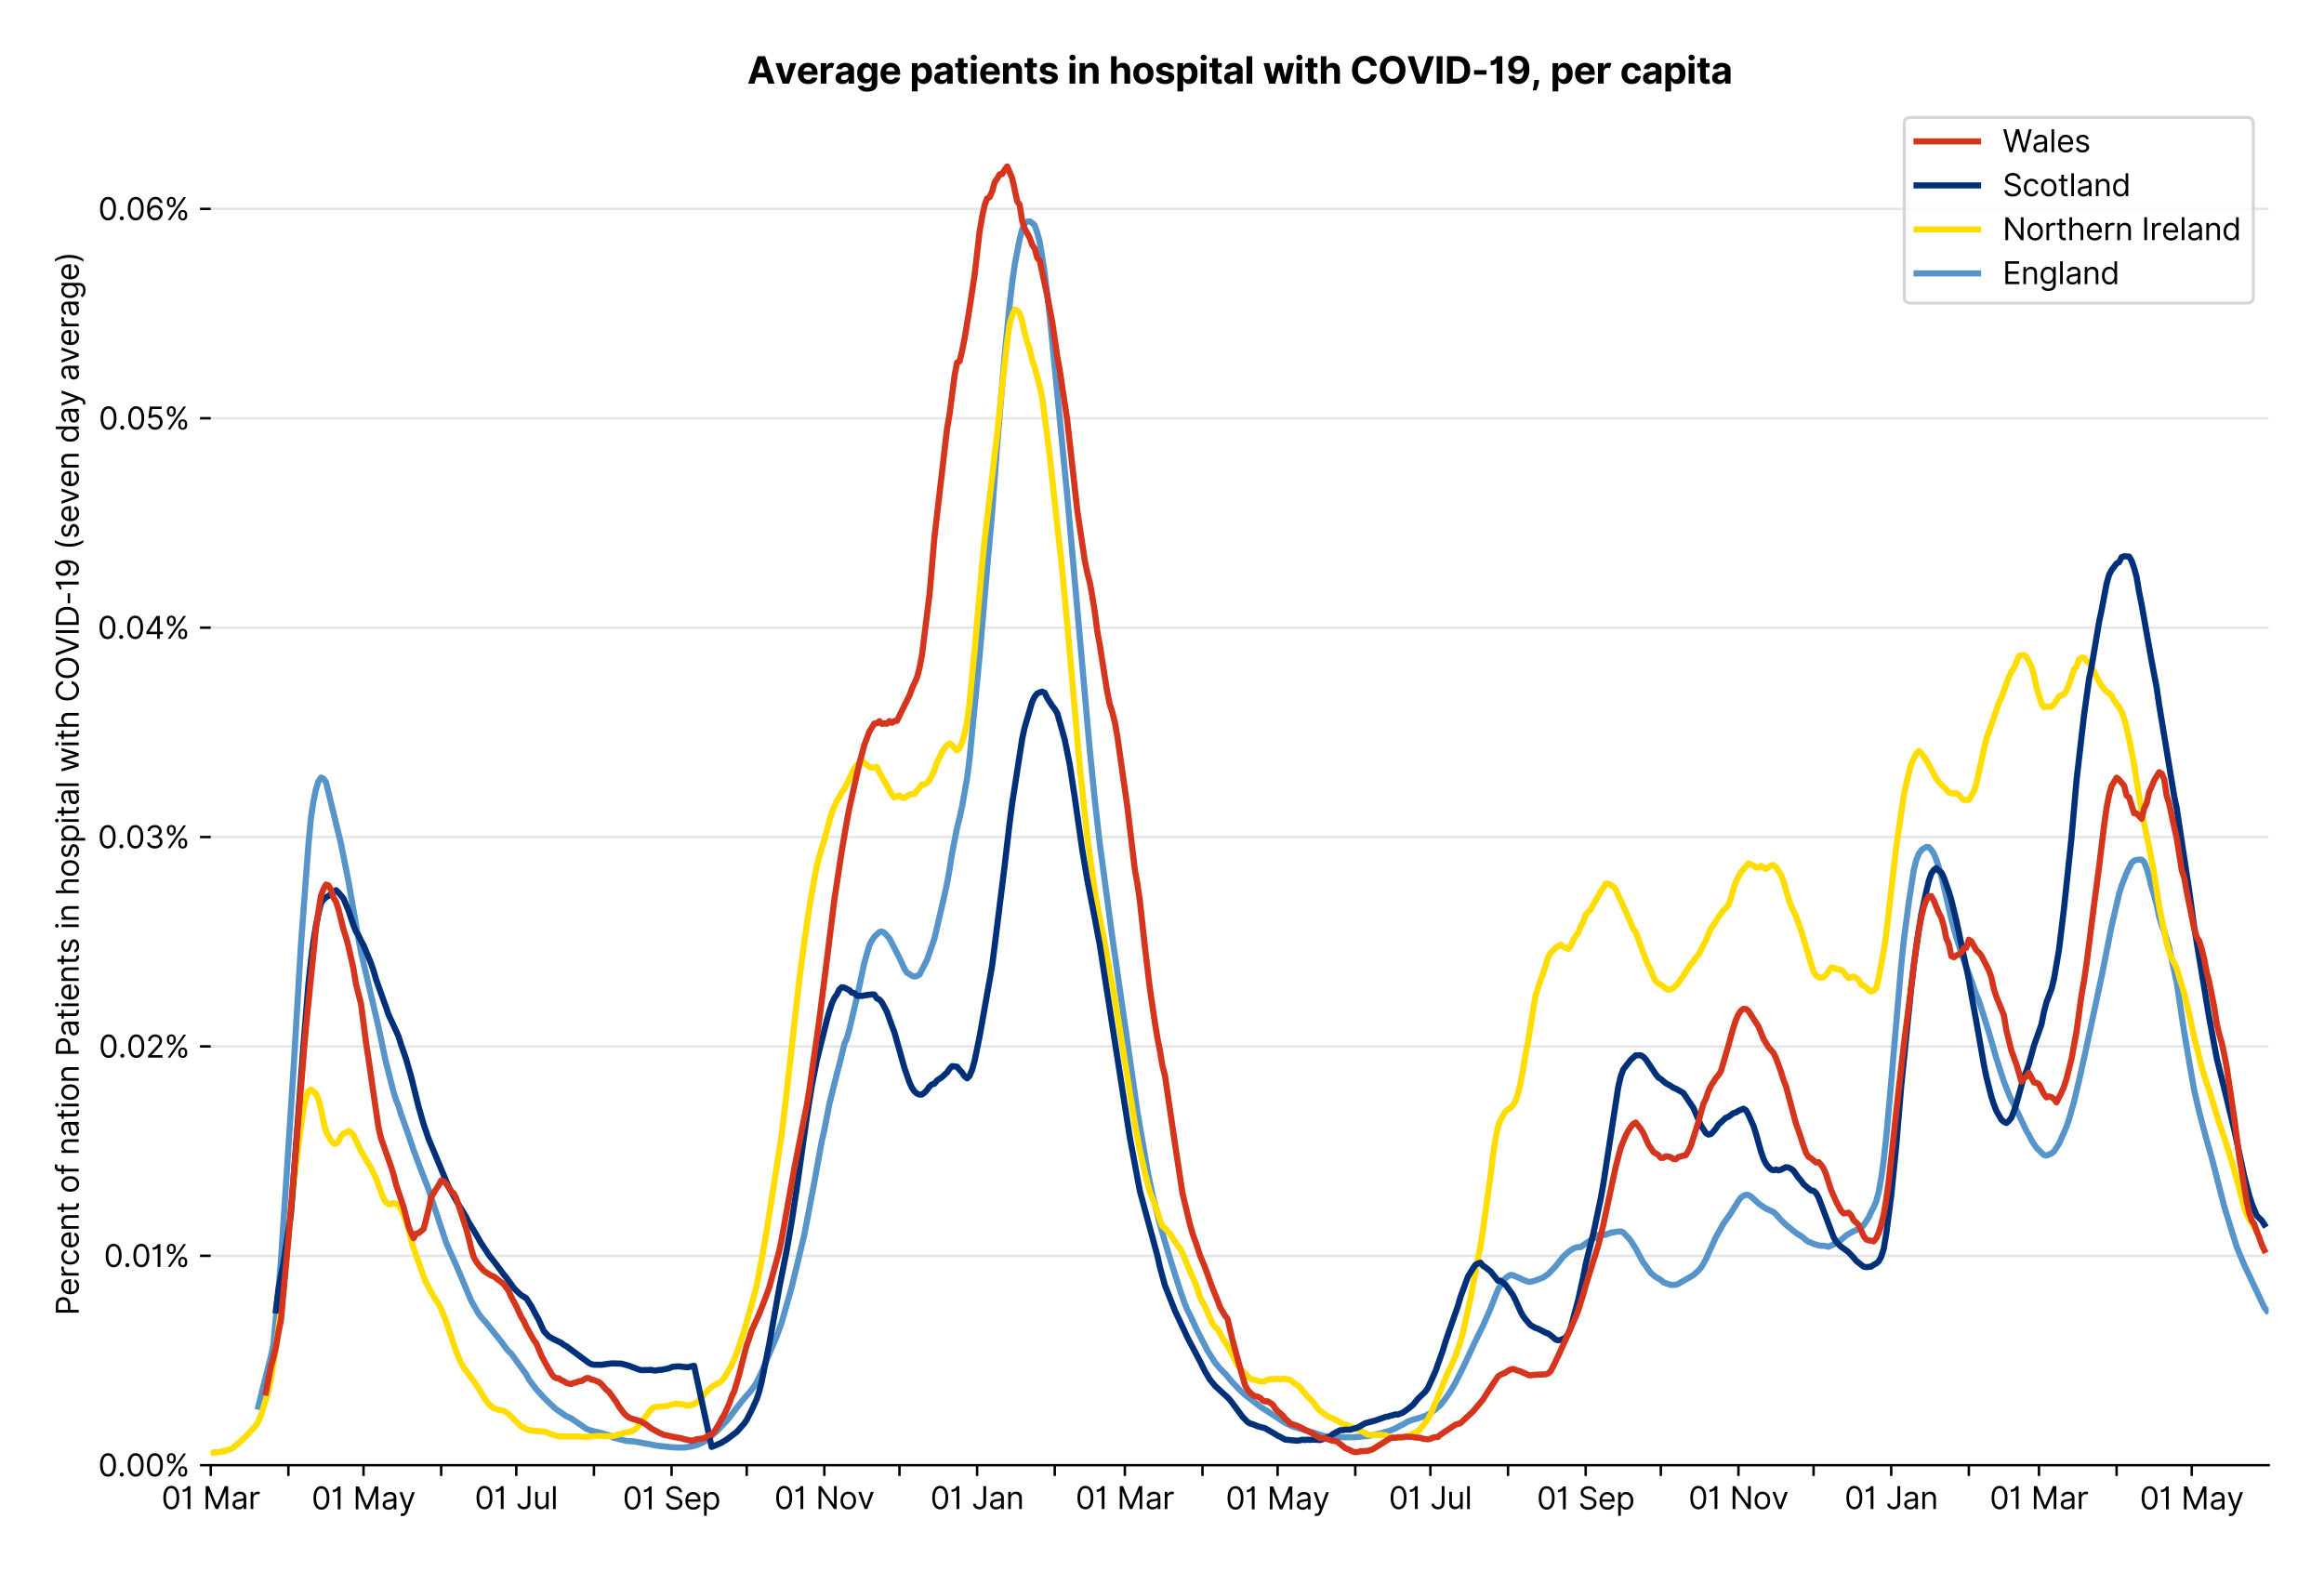 <?xml version="1.0" encoding="utf-8" standalone="no"?>
<!DOCTYPE svg PUBLIC "-//W3C//DTD SVG 1.1//EN"
  "http://www.w3.org/Graphics/SVG/1.1/DTD/svg11.dtd">
<svg xmlns:xlink="http://www.w3.org/1999/xlink" viewBox="0 0 756.175 511.234" xmlns="http://www.w3.org/2000/svg" version="1.1">
 <defs>
  <style type="text/css">*{stroke-linejoin: round; stroke-linecap: butt}</style>
 </defs>
 <g id="figure_1">
  <g id="patch_1">
   <path d="M 0 511.234 
L 756.175 511.234 
L 756.175 0 
L 0 0 
z
" style="fill: #ffffff"/>
  </g>
  <g id="axes_1">
   <g id="patch_2">
    <path d="M 68.575 476.745 
L 738.175 476.745 
L 738.175 33.225 
L 68.575 33.225 
z
" style="fill: #ffffff"/>
   </g>
   <g id="matplotlib.axis_1">
    <g id="xtick_1">
     <g id="line2d_1">
      <defs>
       <path id="md33f0f8783" d="M 0 0 
L 0 3.5 
" style="stroke: #000000; stroke-width: 0.8"/>
      </defs>
      <g>
       <use xlink:href="#md33f0f8783" x="68.575" y="476.745" style="stroke: #000000; stroke-width: 0.8"/>
      </g>
     </g>
     <g id="text_1">
      <!-- 01 Mar -->
      <g transform="translate(52.538 491.018)scale(0.1 -0.1)">
       <defs>
        <path id="Inter-Regular-30" d="M 2000 -64 
Q 1230 -64 806 561 
Q 382 1186 382 2327 
Q 382 3459 809 4088 
Q 1236 4718 2000 4718 
Q 2764 4718 3191 4088 
Q 3618 3459 3618 2327 
Q 3618 1186 3194 561 
Q 2771 -64 2000 -64 
z
M 2000 436 
Q 2509 436 2791 927 
Q 3073 1418 3073 2327 
Q 3073 3234 2789 3730 
Q 2505 4227 2000 4227 
Q 1496 4227 1211 3730 
Q 927 3234 927 2327 
Q 927 1418 1210 927 
Q 1493 436 2000 436 
z
" transform="scale(0.016)"/>
        <path id="Inter-Regular-31" d="M 1973 4655 
L 1973 0 
L 1409 0 
L 1409 3836 
L 1373 3836 
Q 1341 3773 1209 3692 
Q 1077 3611 868 3551 
Q 659 3491 391 3491 
L 391 3964 
Q 661 3964 859 4061 
Q 1057 4159 1190 4291 
Q 1323 4423 1392 4529 
Q 1461 4636 1473 4655 
L 1973 4655 
z
" transform="scale(0.016)"/>
        <path id="Inter-Regular-20" transform="scale(0.016)"/>
        <path id="Inter-Regular-4d" d="M 564 4655 
L 1236 4655 
L 2818 791 
L 2873 791 
L 4455 4655 
L 5127 4655 
L 5127 0 
L 4600 0 
L 4600 3536 
L 4555 3536 
L 3100 0 
L 2591 0 
L 1136 3536 
L 1091 3536 
L 1091 0 
L 564 0 
L 564 4655 
z
" transform="scale(0.016)"/>
        <path id="Inter-Regular-61" d="M 1518 -82 
Q 1186 -82 916 44 
Q 646 170 486 410 
Q 327 650 327 991 
Q 327 1291 445 1478 
Q 564 1666 761 1773 
Q 959 1880 1199 1933 
Q 1439 1986 1682 2018 
Q 2000 2059 2199 2080 
Q 2398 2102 2490 2154 
Q 2582 2207 2582 2336 
L 2582 2355 
Q 2582 2691 2399 2877 
Q 2216 3064 1846 3064 
Q 1461 3064 1243 2895 
Q 1025 2727 936 2536 
L 427 2718 
Q 564 3036 792 3214 
Q 1021 3393 1292 3464 
Q 1564 3536 1827 3536 
Q 1996 3536 2215 3496 
Q 2434 3457 2640 3334 
Q 2846 3211 2982 2963 
Q 3118 2716 3118 2300 
L 3118 0 
L 2582 0 
L 2582 473 
L 2555 473 
Q 2500 359 2373 229 
Q 2246 100 2034 9 
Q 1823 -82 1518 -82 
z
M 1600 400 
Q 1918 400 2137 525 
Q 2357 650 2469 847 
Q 2582 1045 2582 1264 
L 2582 1755 
Q 2548 1714 2433 1681 
Q 2318 1648 2169 1624 
Q 2021 1600 1881 1583 
Q 1741 1566 1655 1555 
Q 1446 1527 1265 1467 
Q 1084 1407 974 1287 
Q 864 1168 864 964 
Q 864 684 1072 542 
Q 1280 400 1600 400 
z
" transform="scale(0.016)"/>
        <path id="Inter-Regular-72" d="M 491 0 
L 491 3491 
L 1009 3491 
L 1009 2964 
L 1046 2964 
Q 1139 3223 1389 3384 
Q 1639 3545 1955 3545 
Q 2100 3545 2209 3511 
Q 2318 3477 2400 3418 
L 2218 2964 
Q 2161 2993 2085 3010 
Q 2009 3027 1909 3027 
Q 1527 3027 1277 2794 
Q 1027 2561 1027 2209 
L 1027 0 
L 491 0 
z
" transform="scale(0.016)"/>
       </defs>
       <use xlink:href="#Inter-Regular-30"/>
       <use xlink:href="#Inter-Regular-31" x="62.5"/>
       <use xlink:href="#Inter-Regular-20" x="106.676"/>
       <use xlink:href="#Inter-Regular-4d" x="134.801"/>
       <use xlink:href="#Inter-Regular-61" x="225.994"/>
       <use xlink:href="#Inter-Regular-72" x="282.386"/>
      </g>
     </g>
    </g>
    <g id="xtick_2">
     <g id="line2d_2">
      <g>
       <use xlink:href="#md33f0f8783" x="93.836" y="476.745" style="stroke: #000000; stroke-width: 0.8"/>
      </g>
     </g>
    </g>
    <g id="xtick_3">
     <g id="line2d_3">
      <g>
       <use xlink:href="#md33f0f8783" x="118.282" y="476.745" style="stroke: #000000; stroke-width: 0.8"/>
      </g>
     </g>
     <g id="text_2">
      <!-- 01 May -->
      <g transform="translate(101.379 491.117)scale(0.1 -0.1)">
       <defs>
        <path id="Inter-Regular-79" d="M 818 -1355 
Q 682 -1355 575 -1333 
Q 468 -1311 427 -1291 
L 564 -818 
Q 857 -893 1053 -814 
Q 1250 -736 1391 -345 
L 1509 -18 
L 218 3491 
L 800 3491 
L 1764 709 
L 1800 709 
L 2764 3491 
L 3346 3491 
L 1846 -564 
Q 1550 -1355 818 -1355 
z
" transform="scale(0.016)"/>
       </defs>
       <use xlink:href="#Inter-Regular-30"/>
       <use xlink:href="#Inter-Regular-31" x="62.5"/>
       <use xlink:href="#Inter-Regular-20" x="106.676"/>
       <use xlink:href="#Inter-Regular-4d" x="134.801"/>
       <use xlink:href="#Inter-Regular-61" x="225.994"/>
       <use xlink:href="#Inter-Regular-79" x="282.386"/>
      </g>
     </g>
    </g>
    <g id="xtick_4">
     <g id="line2d_4">
      <g>
       <use xlink:href="#md33f0f8783" x="143.543" y="476.745" style="stroke: #000000; stroke-width: 0.8"/>
      </g>
     </g>
    </g>
    <g id="xtick_5">
     <g id="line2d_5">
      <g>
       <use xlink:href="#md33f0f8783" x="167.989" y="476.745" style="stroke: #000000; stroke-width: 0.8"/>
      </g>
     </g>
     <g id="text_3">
      <!-- 01 Jul -->
      <g transform="translate(154.446 491.018)scale(0.1 -0.1)">
       <defs>
        <path id="Inter-Regular-4a" d="M 2346 4655 
L 2909 4655 
L 2909 1327 
Q 2909 657 2549 296 
Q 2189 -64 1582 -64 
Q 1200 -64 902 76 
Q 605 216 434 475 
Q 264 734 264 1091 
L 818 1091 
Q 818 795 1034 615 
Q 1250 436 1582 436 
Q 1948 436 2147 664 
Q 2346 893 2346 1327 
L 2346 4655 
z
" transform="scale(0.016)"/>
        <path id="Inter-Regular-75" d="M 2691 1427 
L 2691 3491 
L 3227 3491 
L 3227 0 
L 2691 0 
L 2691 591 
L 2655 591 
Q 2532 325 2273 140 
Q 2014 -45 1618 -45 
Q 1127 -45 809 280 
Q 491 605 491 1273 
L 491 3491 
L 1027 3491 
L 1027 1309 
Q 1027 927 1242 700 
Q 1457 473 1791 473 
Q 1991 473 2199 575 
Q 2407 677 2549 888 
Q 2691 1100 2691 1427 
z
" transform="scale(0.016)"/>
        <path id="Inter-Regular-6c" d="M 1027 4655 
L 1027 0 
L 491 0 
L 491 4655 
L 1027 4655 
z
" transform="scale(0.016)"/>
       </defs>
       <use xlink:href="#Inter-Regular-30"/>
       <use xlink:href="#Inter-Regular-31" x="62.5"/>
       <use xlink:href="#Inter-Regular-20" x="106.676"/>
       <use xlink:href="#Inter-Regular-4a" x="134.801"/>
       <use xlink:href="#Inter-Regular-75" x="189.063"/>
       <use xlink:href="#Inter-Regular-6c" x="247.159"/>
      </g>
     </g>
    </g>
    <g id="xtick_6">
     <g id="line2d_6">
      <g>
       <use xlink:href="#md33f0f8783" x="193.25" y="476.745" style="stroke: #000000; stroke-width: 0.8"/>
      </g>
     </g>
    </g>
    <g id="xtick_7">
     <g id="line2d_7">
      <g>
       <use xlink:href="#md33f0f8783" x="218.511" y="476.745" style="stroke: #000000; stroke-width: 0.8"/>
      </g>
     </g>
     <g id="text_4">
      <!-- 01 Sep -->
      <g transform="translate(202.624 491.117)scale(0.1 -0.1)">
       <defs>
        <path id="Inter-Regular-53" d="M 3109 3491 
Q 3068 3836 2777 4027 
Q 2486 4218 2064 4218 
Q 1600 4218 1318 3999 
Q 1036 3780 1036 3445 
Q 1036 3195 1189 3042 
Q 1343 2889 1553 2803 
Q 1764 2718 1936 2673 
L 2409 2545 
Q 2591 2498 2815 2414 
Q 3039 2330 3244 2185 
Q 3450 2041 3584 1816 
Q 3718 1591 3718 1264 
Q 3718 886 3521 581 
Q 3325 277 2949 97 
Q 2573 -82 2036 -82 
Q 1286 -82 845 272 
Q 405 627 364 1200 
L 946 1200 
Q 968 936 1124 764 
Q 1280 593 1519 510 
Q 1759 427 2036 427 
Q 2359 427 2616 533 
Q 2873 639 3023 828 
Q 3173 1018 3173 1273 
Q 3173 1505 3043 1650 
Q 2914 1795 2702 1886 
Q 2491 1977 2246 2045 
L 1673 2209 
Q 1127 2366 809 2657 
Q 491 2948 491 3418 
Q 491 3809 703 4101 
Q 916 4393 1276 4555 
Q 1636 4718 2082 4718 
Q 2532 4718 2882 4558 
Q 3232 4398 3437 4120 
Q 3643 3843 3655 3491 
L 3109 3491 
z
" transform="scale(0.016)"/>
        <path id="Inter-Regular-65" d="M 1955 -73 
Q 1450 -73 1085 151 
Q 721 375 524 778 
Q 327 1182 327 1718 
Q 327 2255 524 2665 
Q 721 3075 1074 3305 
Q 1427 3536 1900 3536 
Q 2173 3536 2439 3445 
Q 2705 3355 2923 3151 
Q 3141 2948 3270 2614 
Q 3400 2280 3400 1791 
L 3400 1564 
L 866 1564 
Q 884 1005 1183 707 
Q 1482 409 1955 409 
Q 2271 409 2498 545 
Q 2725 682 2827 955 
L 3346 809 
Q 3223 414 2854 170 
Q 2486 -73 1955 -73 
z
M 866 2027 
L 2855 2027 
Q 2855 2470 2595 2762 
Q 2336 3055 1900 3055 
Q 1593 3055 1368 2911 
Q 1143 2768 1013 2533 
Q 884 2298 866 2027 
z
" transform="scale(0.016)"/>
        <path id="Inter-Regular-70" d="M 491 -1309 
L 491 3491 
L 1009 3491 
L 1009 2936 
L 1073 2936 
Q 1132 3027 1237 3169 
Q 1343 3311 1542 3423 
Q 1741 3536 2082 3536 
Q 2523 3536 2859 3315 
Q 3196 3095 3384 2690 
Q 3573 2286 3573 1736 
Q 3573 1182 3384 776 
Q 3196 370 2861 148 
Q 2527 -73 2091 -73 
Q 1755 -73 1552 39 
Q 1350 152 1241 296 
Q 1132 441 1073 536 
L 1027 536 
L 1027 -1309 
L 491 -1309 
z
M 1018 1745 
Q 1018 1152 1276 780 
Q 1534 409 2018 409 
Q 2355 409 2581 587 
Q 2807 766 2921 1069 
Q 3036 1373 3036 1745 
Q 3036 2114 2923 2410 
Q 2811 2707 2585 2881 
Q 2359 3055 2018 3055 
Q 1527 3055 1272 2693 
Q 1018 2332 1018 1745 
z
" transform="scale(0.016)"/>
       </defs>
       <use xlink:href="#Inter-Regular-30"/>
       <use xlink:href="#Inter-Regular-31" x="62.5"/>
       <use xlink:href="#Inter-Regular-20" x="106.676"/>
       <use xlink:href="#Inter-Regular-53" x="134.801"/>
       <use xlink:href="#Inter-Regular-65" x="198.58"/>
       <use xlink:href="#Inter-Regular-70" x="256.818"/>
      </g>
     </g>
    </g>
    <g id="xtick_8">
     <g id="line2d_8">
      <g>
       <use xlink:href="#md33f0f8783" x="242.958" y="476.745" style="stroke: #000000; stroke-width: 0.8"/>
      </g>
     </g>
    </g>
    <g id="xtick_9">
     <g id="line2d_9">
      <g>
       <use xlink:href="#md33f0f8783" x="268.219" y="476.745" style="stroke: #000000; stroke-width: 0.8"/>
      </g>
     </g>
     <g id="text_5">
      <!-- 01 Nov -->
      <g transform="translate(251.948 491.018)scale(0.1 -0.1)">
       <defs>
        <path id="Inter-Regular-4e" d="M 4255 4655 
L 4255 0 
L 3709 0 
L 1173 3655 
L 1127 3655 
L 1127 0 
L 564 0 
L 564 4655 
L 1109 4655 
L 3655 991 
L 3700 991 
L 3700 4655 
L 4255 4655 
z
" transform="scale(0.016)"/>
        <path id="Inter-Regular-6f" d="M 1909 -73 
Q 1436 -73 1080 152 
Q 725 377 526 781 
Q 327 1186 327 1727 
Q 327 2273 526 2679 
Q 725 3086 1080 3311 
Q 1436 3536 1909 3536 
Q 2382 3536 2737 3311 
Q 3093 3086 3292 2679 
Q 3491 2273 3491 1727 
Q 3491 1186 3292 781 
Q 3093 377 2737 152 
Q 2382 -73 1909 -73 
z
M 1909 409 
Q 2268 409 2500 593 
Q 2732 777 2843 1077 
Q 2955 1377 2955 1727 
Q 2955 2077 2843 2379 
Q 2732 2682 2500 2868 
Q 2268 3055 1909 3055 
Q 1550 3055 1318 2868 
Q 1086 2682 975 2379 
Q 864 2077 864 1727 
Q 864 1377 975 1077 
Q 1086 777 1318 593 
Q 1550 409 1909 409 
z
" transform="scale(0.016)"/>
        <path id="Inter-Regular-76" d="M 3346 3491 
L 2055 0 
L 1509 0 
L 218 3491 
L 800 3491 
L 1764 709 
L 1800 709 
L 2764 3491 
L 3346 3491 
z
" transform="scale(0.016)"/>
       </defs>
       <use xlink:href="#Inter-Regular-30"/>
       <use xlink:href="#Inter-Regular-31" x="62.5"/>
       <use xlink:href="#Inter-Regular-20" x="106.676"/>
       <use xlink:href="#Inter-Regular-4e" x="134.801"/>
       <use xlink:href="#Inter-Regular-6f" x="210.085"/>
       <use xlink:href="#Inter-Regular-76" x="269.744"/>
      </g>
     </g>
    </g>
    <g id="xtick_10">
     <g id="line2d_10">
      <g>
       <use xlink:href="#md33f0f8783" x="292.665" y="476.745" style="stroke: #000000; stroke-width: 0.8"/>
      </g>
     </g>
    </g>
    <g id="xtick_11">
     <g id="line2d_11">
      <g>
       <use xlink:href="#md33f0f8783" x="317.926" y="476.745" style="stroke: #000000; stroke-width: 0.8"/>
      </g>
     </g>
     <g id="text_6">
      <!-- 01 Jan -->
      <g transform="translate(302.727 491.018)scale(0.1 -0.1)">
       <defs>
        <path id="Inter-Regular-6e" d="M 1027 2100 
L 1027 0 
L 491 0 
L 491 3491 
L 1009 3491 
L 1009 2945 
L 1055 2945 
Q 1177 3211 1427 3373 
Q 1677 3536 2073 3536 
Q 2602 3536 2928 3211 
Q 3255 2886 3255 2218 
L 3255 0 
L 2718 0 
L 2718 2182 
Q 2718 2593 2504 2824 
Q 2291 3055 1918 3055 
Q 1534 3055 1280 2806 
Q 1027 2557 1027 2100 
z
" transform="scale(0.016)"/>
       </defs>
       <use xlink:href="#Inter-Regular-30"/>
       <use xlink:href="#Inter-Regular-31" x="62.5"/>
       <use xlink:href="#Inter-Regular-20" x="106.676"/>
       <use xlink:href="#Inter-Regular-4a" x="134.801"/>
       <use xlink:href="#Inter-Regular-61" x="189.063"/>
       <use xlink:href="#Inter-Regular-6e" x="245.455"/>
      </g>
     </g>
    </g>
    <g id="xtick_12">
     <g id="line2d_12">
      <g>
       <use xlink:href="#md33f0f8783" x="343.187" y="476.745" style="stroke: #000000; stroke-width: 0.8"/>
      </g>
     </g>
    </g>
    <g id="xtick_13">
     <g id="line2d_13">
      <g>
       <use xlink:href="#md33f0f8783" x="366.003" y="476.745" style="stroke: #000000; stroke-width: 0.8"/>
      </g>
     </g>
     <g id="text_7">
      <!-- 01 Mar -->
      <g transform="translate(349.967 491.018)scale(0.1 -0.1)">
       <use xlink:href="#Inter-Regular-30"/>
       <use xlink:href="#Inter-Regular-31" x="62.5"/>
       <use xlink:href="#Inter-Regular-20" x="106.676"/>
       <use xlink:href="#Inter-Regular-4d" x="134.801"/>
       <use xlink:href="#Inter-Regular-61" x="225.994"/>
       <use xlink:href="#Inter-Regular-72" x="282.386"/>
      </g>
     </g>
    </g>
    <g id="xtick_14">
     <g id="line2d_14">
      <g>
       <use xlink:href="#md33f0f8783" x="391.264" y="476.745" style="stroke: #000000; stroke-width: 0.8"/>
      </g>
     </g>
    </g>
    <g id="xtick_15">
     <g id="line2d_15">
      <g>
       <use xlink:href="#md33f0f8783" x="415.71" y="476.745" style="stroke: #000000; stroke-width: 0.8"/>
      </g>
     </g>
     <g id="text_8">
      <!-- 01 May -->
      <g transform="translate(398.807 491.117)scale(0.1 -0.1)">
       <use xlink:href="#Inter-Regular-30"/>
       <use xlink:href="#Inter-Regular-31" x="62.5"/>
       <use xlink:href="#Inter-Regular-20" x="106.676"/>
       <use xlink:href="#Inter-Regular-4d" x="134.801"/>
       <use xlink:href="#Inter-Regular-61" x="225.994"/>
       <use xlink:href="#Inter-Regular-79" x="282.386"/>
      </g>
     </g>
    </g>
    <g id="xtick_16">
     <g id="line2d_16">
      <g>
       <use xlink:href="#md33f0f8783" x="440.972" y="476.745" style="stroke: #000000; stroke-width: 0.8"/>
      </g>
     </g>
    </g>
    <g id="xtick_17">
     <g id="line2d_17">
      <g>
       <use xlink:href="#md33f0f8783" x="465.418" y="476.745" style="stroke: #000000; stroke-width: 0.8"/>
      </g>
     </g>
     <g id="text_9">
      <!-- 01 Jul -->
      <g transform="translate(451.874 491.018)scale(0.1 -0.1)">
       <use xlink:href="#Inter-Regular-30"/>
       <use xlink:href="#Inter-Regular-31" x="62.5"/>
       <use xlink:href="#Inter-Regular-20" x="106.676"/>
       <use xlink:href="#Inter-Regular-4a" x="134.801"/>
       <use xlink:href="#Inter-Regular-75" x="189.063"/>
       <use xlink:href="#Inter-Regular-6c" x="247.159"/>
      </g>
     </g>
    </g>
    <g id="xtick_18">
     <g id="line2d_18">
      <g>
       <use xlink:href="#md33f0f8783" x="490.679" y="476.745" style="stroke: #000000; stroke-width: 0.8"/>
      </g>
     </g>
    </g>
    <g id="xtick_19">
     <g id="line2d_19">
      <g>
       <use xlink:href="#md33f0f8783" x="515.94" y="476.745" style="stroke: #000000; stroke-width: 0.8"/>
      </g>
     </g>
     <g id="text_10">
      <!-- 01 Sep -->
      <g transform="translate(500.052 491.117)scale(0.1 -0.1)">
       <use xlink:href="#Inter-Regular-30"/>
       <use xlink:href="#Inter-Regular-31" x="62.5"/>
       <use xlink:href="#Inter-Regular-20" x="106.676"/>
       <use xlink:href="#Inter-Regular-53" x="134.801"/>
       <use xlink:href="#Inter-Regular-65" x="198.58"/>
       <use xlink:href="#Inter-Regular-70" x="256.818"/>
      </g>
     </g>
    </g>
    <g id="xtick_20">
     <g id="line2d_20">
      <g>
       <use xlink:href="#md33f0f8783" x="540.386" y="476.745" style="stroke: #000000; stroke-width: 0.8"/>
      </g>
     </g>
    </g>
    <g id="xtick_21">
     <g id="line2d_21">
      <g>
       <use xlink:href="#md33f0f8783" x="565.647" y="476.745" style="stroke: #000000; stroke-width: 0.8"/>
      </g>
     </g>
     <g id="text_11">
      <!-- 01 Nov -->
      <g transform="translate(549.376 491.018)scale(0.1 -0.1)">
       <use xlink:href="#Inter-Regular-30"/>
       <use xlink:href="#Inter-Regular-31" x="62.5"/>
       <use xlink:href="#Inter-Regular-20" x="106.676"/>
       <use xlink:href="#Inter-Regular-4e" x="134.801"/>
       <use xlink:href="#Inter-Regular-6f" x="210.085"/>
       <use xlink:href="#Inter-Regular-76" x="269.744"/>
      </g>
     </g>
    </g>
    <g id="xtick_22">
     <g id="line2d_22">
      <g>
       <use xlink:href="#md33f0f8783" x="590.093" y="476.745" style="stroke: #000000; stroke-width: 0.8"/>
      </g>
     </g>
    </g>
    <g id="xtick_23">
     <g id="line2d_23">
      <g>
       <use xlink:href="#md33f0f8783" x="615.354" y="476.745" style="stroke: #000000; stroke-width: 0.8"/>
      </g>
     </g>
     <g id="text_12">
      <!-- 01 Jan -->
      <g transform="translate(600.155 491.018)scale(0.1 -0.1)">
       <use xlink:href="#Inter-Regular-30"/>
       <use xlink:href="#Inter-Regular-31" x="62.5"/>
       <use xlink:href="#Inter-Regular-20" x="106.676"/>
       <use xlink:href="#Inter-Regular-4a" x="134.801"/>
       <use xlink:href="#Inter-Regular-61" x="189.063"/>
       <use xlink:href="#Inter-Regular-6e" x="245.455"/>
      </g>
     </g>
    </g>
    <g id="xtick_24">
     <g id="line2d_24">
      <g>
       <use xlink:href="#md33f0f8783" x="640.615" y="476.745" style="stroke: #000000; stroke-width: 0.8"/>
      </g>
     </g>
    </g>
    <g id="xtick_25">
     <g id="line2d_25">
      <g>
       <use xlink:href="#md33f0f8783" x="663.432" y="476.745" style="stroke: #000000; stroke-width: 0.8"/>
      </g>
     </g>
     <g id="text_13">
      <!-- 01 Mar -->
      <g transform="translate(647.395 491.018)scale(0.1 -0.1)">
       <use xlink:href="#Inter-Regular-30"/>
       <use xlink:href="#Inter-Regular-31" x="62.5"/>
       <use xlink:href="#Inter-Regular-20" x="106.676"/>
       <use xlink:href="#Inter-Regular-4d" x="134.801"/>
       <use xlink:href="#Inter-Regular-61" x="225.994"/>
       <use xlink:href="#Inter-Regular-72" x="282.386"/>
      </g>
     </g>
    </g>
    <g id="xtick_26">
     <g id="line2d_26">
      <g>
       <use xlink:href="#md33f0f8783" x="688.693" y="476.745" style="stroke: #000000; stroke-width: 0.8"/>
      </g>
     </g>
    </g>
    <g id="xtick_27">
     <g id="line2d_27">
      <g>
       <use xlink:href="#md33f0f8783" x="713.139" y="476.745" style="stroke: #000000; stroke-width: 0.8"/>
      </g>
     </g>
     <g id="text_14">
      <!-- 01 May -->
      <g transform="translate(696.236 491.117)scale(0.1 -0.1)">
       <use xlink:href="#Inter-Regular-30"/>
       <use xlink:href="#Inter-Regular-31" x="62.5"/>
       <use xlink:href="#Inter-Regular-20" x="106.676"/>
       <use xlink:href="#Inter-Regular-4d" x="134.801"/>
       <use xlink:href="#Inter-Regular-61" x="225.994"/>
       <use xlink:href="#Inter-Regular-79" x="282.386"/>
      </g>
     </g>
    </g>
   </g>
   <g id="matplotlib.axis_2">
    <g id="ytick_1">
     <g id="line2d_28">
      <path d="M 68.575 476.745 
L 738.175 476.745 
" clip-path="url(#p8fab2d5b5e)" style="fill: none; stroke: #e5e5e5; stroke-width: 0.8; stroke-linecap: square"/>
     </g>
     <g id="line2d_29">
      <defs>
       <path id="m8e928fe245" d="M 0 0 
L -3.5 0 
" style="stroke: #000000; stroke-width: 0.8"/>
      </defs>
      <g>
       <use xlink:href="#m8e928fe245" x="68.575" y="476.745" style="stroke: #000000; stroke-width: 0.8"/>
      </g>
     </g>
     <g id="text_15">
      <!-- 0.00% -->
      <g transform="translate(31.944 480.382)scale(0.1 -0.1)">
       <defs>
        <path id="Inter-Regular-2e" d="M 882 -36 
Q 714 -36 593 84 
Q 473 205 473 373 
Q 473 541 593 661 
Q 714 782 882 782 
Q 1050 782 1170 661 
Q 1291 541 1291 373 
Q 1291 205 1170 84 
Q 1050 -36 882 -36 
z
" transform="scale(0.016)"/>
        <path id="Inter-Regular-25" d="M 2855 873 
L 2855 1118 
Q 2855 1373 2960 1585 
Q 3066 1798 3269 1926 
Q 3473 2055 3764 2055 
Q 4059 2055 4259 1926 
Q 4459 1798 4561 1585 
Q 4664 1373 4664 1118 
L 4664 873 
Q 4664 618 4560 405 
Q 4457 193 4256 64 
Q 4055 -64 3764 -64 
Q 3468 -64 3266 64 
Q 3064 193 2959 405 
Q 2855 618 2855 873 
z
M 536 3536 
L 536 3782 
Q 536 4036 642 4248 
Q 748 4461 951 4589 
Q 1155 4718 1446 4718 
Q 1741 4718 1941 4589 
Q 2141 4461 2243 4248 
Q 2346 4036 2346 3782 
L 2346 3536 
Q 2346 3282 2242 3069 
Q 2139 2857 1937 2728 
Q 1736 2600 1446 2600 
Q 1150 2600 948 2728 
Q 746 2857 641 3069 
Q 536 3282 536 3536 
z
M 709 0 
L 3909 4655 
L 4427 4655 
L 1227 0 
L 709 0 
z
M 3318 1118 
L 3318 873 
Q 3318 661 3418 494 
Q 3518 327 3764 327 
Q 4002 327 4101 494 
Q 4200 661 4200 873 
L 4200 1118 
Q 4200 1330 4104 1497 
Q 4009 1664 3764 1664 
Q 3525 1664 3421 1497 
Q 3318 1330 3318 1118 
z
M 1000 3782 
L 1000 3536 
Q 1000 3325 1100 3158 
Q 1200 2991 1446 2991 
Q 1684 2991 1783 3158 
Q 1882 3325 1882 3536 
L 1882 3782 
Q 1882 3993 1786 4160 
Q 1691 4327 1446 4327 
Q 1207 4327 1103 4160 
Q 1000 3993 1000 3782 
z
" transform="scale(0.016)"/>
       </defs>
       <use xlink:href="#Inter-Regular-30"/>
       <use xlink:href="#Inter-Regular-2e" x="62.5"/>
       <use xlink:href="#Inter-Regular-30" x="90.057"/>
       <use xlink:href="#Inter-Regular-30" x="152.557"/>
       <use xlink:href="#Inter-Regular-25" x="215.057"/>
      </g>
     </g>
    </g>
    <g id="ytick_2">
     <g id="line2d_30">
      <path d="M 68.575 408.615 
L 738.175 408.615 
" clip-path="url(#p8fab2d5b5e)" style="fill: none; stroke: #e5e5e5; stroke-width: 0.8; stroke-linecap: square"/>
     </g>
     <g id="line2d_31">
      <g>
       <use xlink:href="#m8e928fe245" x="68.575" y="408.615" style="stroke: #000000; stroke-width: 0.8"/>
      </g>
     </g>
     <g id="text_16">
      <!-- 0.01% -->
      <g transform="translate(33.777 412.252)scale(0.1 -0.1)">
       <use xlink:href="#Inter-Regular-30"/>
       <use xlink:href="#Inter-Regular-2e" x="62.5"/>
       <use xlink:href="#Inter-Regular-30" x="90.057"/>
       <use xlink:href="#Inter-Regular-31" x="152.557"/>
       <use xlink:href="#Inter-Regular-25" x="196.733"/>
      </g>
     </g>
    </g>
    <g id="ytick_3">
     <g id="line2d_32">
      <path d="M 68.575 340.486 
L 738.175 340.486 
" clip-path="url(#p8fab2d5b5e)" style="fill: none; stroke: #e5e5e5; stroke-width: 0.8; stroke-linecap: square"/>
     </g>
     <g id="line2d_33">
      <g>
       <use xlink:href="#m8e928fe245" x="68.575" y="340.486" style="stroke: #000000; stroke-width: 0.8"/>
      </g>
     </g>
     <g id="text_17">
      <!-- 0.02% -->
      <g transform="translate(32.142 344.122)scale(0.1 -0.1)">
       <defs>
        <path id="Inter-Regular-32" d="M 482 0 
L 482 409 
L 2018 2091 
Q 2289 2386 2464 2605 
Q 2639 2825 2724 3019 
Q 2809 3214 2809 3427 
Q 2809 3795 2553 4011 
Q 2298 4227 1918 4227 
Q 1514 4227 1275 3985 
Q 1036 3743 1036 3345 
L 500 3345 
Q 500 3755 688 4064 
Q 877 4373 1203 4545 
Q 1530 4718 1936 4718 
Q 2346 4718 2661 4545 
Q 2977 4373 3156 4079 
Q 3336 3786 3336 3427 
Q 3336 3170 3244 2926 
Q 3152 2682 2926 2383 
Q 2700 2084 2300 1655 
L 1255 536 
L 1255 500 
L 3418 500 
L 3418 0 
L 482 0 
z
" transform="scale(0.016)"/>
       </defs>
       <use xlink:href="#Inter-Regular-30"/>
       <use xlink:href="#Inter-Regular-2e" x="62.5"/>
       <use xlink:href="#Inter-Regular-30" x="90.057"/>
       <use xlink:href="#Inter-Regular-32" x="152.557"/>
       <use xlink:href="#Inter-Regular-25" x="213.068"/>
      </g>
     </g>
    </g>
    <g id="ytick_4">
     <g id="line2d_34">
      <path d="M 68.575 272.356 
L 738.175 272.356 
" clip-path="url(#p8fab2d5b5e)" style="fill: none; stroke: #e5e5e5; stroke-width: 0.8; stroke-linecap: square"/>
     </g>
     <g id="line2d_35">
      <g>
       <use xlink:href="#m8e928fe245" x="68.575" y="272.356" style="stroke: #000000; stroke-width: 0.8"/>
      </g>
     </g>
     <g id="text_18">
      <!-- 0.03% -->
      <g transform="translate(31.83 275.993)scale(0.1 -0.1)">
       <defs>
        <path id="Inter-Regular-33" d="M 2055 -64 
Q 1605 -64 1253 90 
Q 902 245 696 521 
Q 491 798 473 1164 
L 1046 1164 
Q 1071 827 1356 631 
Q 1641 436 2046 436 
Q 2493 436 2783 664 
Q 3073 893 3073 1264 
Q 3073 1650 2787 1893 
Q 2502 2136 1973 2136 
L 1600 2136 
L 1600 2636 
L 1973 2636 
Q 2386 2636 2647 2856 
Q 2909 3077 2909 3445 
Q 2909 3798 2679 4012 
Q 2450 4227 2064 4227 
Q 1823 4227 1610 4139 
Q 1398 4052 1264 3887 
Q 1130 3723 1118 3491 
L 573 3491 
Q 586 3857 793 4133 
Q 1000 4409 1335 4563 
Q 1671 4718 2073 4718 
Q 2505 4718 2814 4544 
Q 3123 4370 3289 4086 
Q 3455 3802 3455 3473 
Q 3455 3080 3249 2802 
Q 3043 2525 2691 2418 
L 2691 2382 
Q 3132 2309 3379 2008 
Q 3627 1707 3627 1264 
Q 3627 884 3421 583 
Q 3216 282 2861 109 
Q 2507 -64 2055 -64 
z
" transform="scale(0.016)"/>
       </defs>
       <use xlink:href="#Inter-Regular-30"/>
       <use xlink:href="#Inter-Regular-2e" x="62.5"/>
       <use xlink:href="#Inter-Regular-30" x="90.057"/>
       <use xlink:href="#Inter-Regular-33" x="152.557"/>
       <use xlink:href="#Inter-Regular-25" x="216.193"/>
      </g>
     </g>
    </g>
    <g id="ytick_5">
     <g id="line2d_36">
      <path d="M 68.575 204.226 
L 738.175 204.226 
" clip-path="url(#p8fab2d5b5e)" style="fill: none; stroke: #e5e5e5; stroke-width: 0.8; stroke-linecap: square"/>
     </g>
     <g id="line2d_37">
      <g>
       <use xlink:href="#m8e928fe245" x="68.575" y="204.226" style="stroke: #000000; stroke-width: 0.8"/>
      </g>
     </g>
     <g id="text_19">
      <!-- 0.04% -->
      <g transform="translate(31.773 207.863)scale(0.1 -0.1)">
       <defs>
        <path id="Inter-Regular-34" d="M 373 955 
L 373 1418 
L 2418 4655 
L 3100 4655 
L 3100 1455 
L 3736 1455 
L 3736 955 
L 3100 955 
L 3100 0 
L 2564 0 
L 2564 955 
L 373 955 
z
M 2564 1455 
L 2564 3936 
L 2527 3936 
L 982 1491 
L 982 1455 
L 2564 1455 
z
" transform="scale(0.016)"/>
       </defs>
       <use xlink:href="#Inter-Regular-30"/>
       <use xlink:href="#Inter-Regular-2e" x="62.5"/>
       <use xlink:href="#Inter-Regular-30" x="90.057"/>
       <use xlink:href="#Inter-Regular-34" x="152.557"/>
       <use xlink:href="#Inter-Regular-25" x="216.761"/>
      </g>
     </g>
    </g>
    <g id="ytick_6">
     <g id="line2d_38">
      <path d="M 68.575 136.097 
L 738.175 136.097 
" clip-path="url(#p8fab2d5b5e)" style="fill: none; stroke: #e5e5e5; stroke-width: 0.8; stroke-linecap: square"/>
     </g>
     <g id="line2d_39">
      <g>
       <use xlink:href="#m8e928fe245" x="68.575" y="136.097" style="stroke: #000000; stroke-width: 0.8"/>
      </g>
     </g>
     <g id="text_20">
      <!-- 0.05% -->
      <g transform="translate(32.114 139.733)scale(0.1 -0.1)">
       <defs>
        <path id="Inter-Regular-35" d="M 1936 -64 
Q 1536 -64 1216 95 
Q 896 255 702 532 
Q 509 809 491 1164 
L 1036 1164 
Q 1068 848 1324 642 
Q 1580 436 1936 436 
Q 2223 436 2447 570 
Q 2671 705 2799 940 
Q 2927 1175 2927 1473 
Q 2927 1777 2794 2017 
Q 2661 2257 2429 2395 
Q 2198 2534 1900 2536 
Q 1686 2539 1461 2472 
Q 1236 2405 1091 2300 
L 564 2364 
L 846 4655 
L 3264 4655 
L 3264 4155 
L 1318 4155 
L 1155 2782 
L 1182 2782 
Q 1325 2895 1541 2970 
Q 1757 3045 1991 3045 
Q 2418 3045 2753 2842 
Q 3089 2639 3281 2286 
Q 3473 1934 3473 1482 
Q 3473 1036 3274 687 
Q 3075 339 2727 137 
Q 2380 -64 1936 -64 
z
" transform="scale(0.016)"/>
       </defs>
       <use xlink:href="#Inter-Regular-30"/>
       <use xlink:href="#Inter-Regular-2e" x="62.5"/>
       <use xlink:href="#Inter-Regular-30" x="90.057"/>
       <use xlink:href="#Inter-Regular-35" x="152.557"/>
       <use xlink:href="#Inter-Regular-25" x="213.352"/>
      </g>
     </g>
    </g>
    <g id="ytick_7">
     <g id="line2d_40">
      <path d="M 68.575 67.967 
L 738.175 67.967 
" clip-path="url(#p8fab2d5b5e)" style="fill: none; stroke: #e5e5e5; stroke-width: 0.8; stroke-linecap: square"/>
     </g>
     <g id="line2d_41">
      <g>
       <use xlink:href="#m8e928fe245" x="68.575" y="67.967" style="stroke: #000000; stroke-width: 0.8"/>
      </g>
     </g>
     <g id="text_21">
      <!-- 0.06% -->
      <g transform="translate(31.958 71.604)scale(0.1 -0.1)">
       <defs>
        <path id="Inter-Regular-36" d="M 2027 -64 
Q 1741 -59 1454 45 
Q 1168 150 932 399 
Q 696 648 552 1074 
Q 409 1500 409 2145 
Q 409 3386 861 4056 
Q 1314 4727 2100 4727 
Q 2686 4727 3073 4384 
Q 3461 4041 3546 3491 
L 2991 3491 
Q 2914 3811 2691 4019 
Q 2468 4227 2100 4227 
Q 1559 4227 1249 3755 
Q 939 3284 936 2427 
L 973 2427 
Q 1164 2716 1461 2880 
Q 1759 3045 2118 3045 
Q 2518 3045 2850 2846 
Q 3182 2648 3382 2299 
Q 3582 1950 3582 1500 
Q 3582 1068 3389 710 
Q 3196 352 2847 142 
Q 2498 -68 2027 -64 
z
M 2027 436 
Q 2314 436 2542 579 
Q 2771 723 2903 964 
Q 3036 1205 3036 1500 
Q 3036 1789 2908 2026 
Q 2780 2264 2556 2404 
Q 2332 2545 2046 2545 
Q 1757 2545 1525 2397 
Q 1293 2250 1157 2010 
Q 1021 1770 1018 1491 
Q 1018 1214 1149 973 
Q 1280 732 1508 584 
Q 1736 436 2027 436 
z
" transform="scale(0.016)"/>
       </defs>
       <use xlink:href="#Inter-Regular-30"/>
       <use xlink:href="#Inter-Regular-2e" x="62.5"/>
       <use xlink:href="#Inter-Regular-30" x="90.057"/>
       <use xlink:href="#Inter-Regular-36" x="152.557"/>
       <use xlink:href="#Inter-Regular-25" x="214.915"/>
      </g>
     </g>
    </g>
    <g id="text_22">
     <!-- Percent of nation Patients in hospital with COVID-19 (seven day average) -->
     <g transform="translate(25.614 428.013)rotate(-90)scale(0.1 -0.1)">
      <defs>
       <path id="Inter-Regular-50" d="M 564 0 
L 564 4655 
L 2136 4655 
Q 2684 4655 3033 4458 
Q 3382 4261 3550 3927 
Q 3718 3593 3718 3182 
Q 3718 2770 3551 2434 
Q 3384 2098 3036 1899 
Q 2689 1700 2146 1700 
L 1127 1700 
L 1127 0 
L 564 0 
z
M 1127 2200 
L 2127 2200 
Q 2689 2200 2926 2482 
Q 3164 2764 3164 3182 
Q 3164 3602 2925 3878 
Q 2686 4155 2118 4155 
L 1127 4155 
L 1127 2200 
z
" transform="scale(0.016)"/>
       <path id="Inter-Regular-63" d="M 1909 -73 
Q 1418 -73 1063 159 
Q 709 391 518 798 
Q 327 1205 327 1727 
Q 327 2259 524 2667 
Q 721 3075 1074 3305 
Q 1427 3536 1900 3536 
Q 2268 3536 2563 3400 
Q 2859 3264 3047 3018 
Q 3236 2773 3282 2445 
L 2746 2445 
Q 2684 2684 2474 2869 
Q 2264 3055 1909 3055 
Q 1439 3055 1151 2697 
Q 864 2339 864 1745 
Q 864 1139 1148 774 
Q 1432 409 1909 409 
Q 2223 409 2447 570 
Q 2671 732 2746 1018 
L 3282 1018 
Q 3236 709 3058 462 
Q 2880 216 2588 71 
Q 2296 -73 1909 -73 
z
" transform="scale(0.016)"/>
       <path id="Inter-Regular-74" d="M 2009 3491 
L 2009 3036 
L 1264 3036 
L 1264 1000 
Q 1264 773 1331 660 
Q 1398 548 1503 510 
Q 1609 473 1727 473 
Q 1816 473 1873 483 
Q 1930 493 1964 500 
L 2073 18 
Q 2018 -2 1920 -23 
Q 1823 -45 1673 -45 
Q 1446 -45 1228 52 
Q 1011 150 869 350 
Q 727 550 727 855 
L 727 3036 
L 200 3036 
L 200 3491 
L 727 3491 
L 727 4327 
L 1264 4327 
L 1264 3491 
L 2009 3491 
z
" transform="scale(0.016)"/>
       <path id="Inter-Regular-66" d="M 2046 3491 
L 2046 3036 
L 1264 3036 
L 1264 0 
L 727 0 
L 727 3036 
L 164 3036 
L 164 3491 
L 727 3491 
L 727 3973 
Q 727 4273 868 4473 
Q 1009 4673 1234 4773 
Q 1459 4873 1709 4873 
Q 1907 4873 2032 4841 
Q 2157 4809 2218 4782 
L 2064 4318 
Q 2023 4332 1951 4352 
Q 1880 4373 1764 4373 
Q 1498 4373 1381 4239 
Q 1264 4105 1264 3845 
L 1264 3491 
L 2046 3491 
z
" transform="scale(0.016)"/>
       <path id="Inter-Regular-69" d="M 491 0 
L 491 3491 
L 1027 3491 
L 1027 0 
L 491 0 
z
M 764 4073 
Q 607 4073 494 4179 
Q 382 4286 382 4436 
Q 382 4586 494 4693 
Q 607 4800 764 4800 
Q 921 4800 1033 4693 
Q 1146 4586 1146 4436 
Q 1146 4286 1033 4179 
Q 921 4073 764 4073 
z
" transform="scale(0.016)"/>
       <path id="Inter-Regular-73" d="M 2964 2709 
L 2482 2573 
Q 2411 2755 2245 2914 
Q 2080 3073 1727 3073 
Q 1407 3073 1194 2926 
Q 982 2780 982 2555 
Q 982 2355 1127 2239 
Q 1273 2123 1582 2045 
L 2100 1918 
Q 3027 1691 3027 973 
Q 3027 673 2855 436 
Q 2684 200 2377 63 
Q 2071 -73 1664 -73 
Q 1130 -73 780 159 
Q 430 391 336 836 
L 846 964 
Q 989 400 1655 400 
Q 2030 400 2251 560 
Q 2473 720 2473 945 
Q 2473 1316 1955 1436 
L 1373 1573 
Q 893 1686 669 1926 
Q 446 2166 446 2527 
Q 446 2823 613 3050 
Q 780 3277 1069 3406 
Q 1359 3536 1727 3536 
Q 2246 3536 2542 3309 
Q 2839 3082 2964 2709 
z
" transform="scale(0.016)"/>
       <path id="Inter-Regular-68" d="M 1027 2100 
L 1027 0 
L 491 0 
L 491 4655 
L 1027 4655 
L 1027 2945 
L 1073 2945 
Q 1196 3216 1442 3376 
Q 1689 3536 2100 3536 
Q 2636 3536 2963 3213 
Q 3291 2891 3291 2218 
L 3291 0 
L 2755 0 
L 2755 2182 
Q 2755 2598 2540 2826 
Q 2325 3055 1946 3055 
Q 1548 3055 1287 2806 
Q 1027 2557 1027 2100 
z
" transform="scale(0.016)"/>
       <path id="Inter-Regular-77" d="M 1282 0 
L 218 3491 
L 782 3491 
L 1536 818 
L 1573 818 
L 2318 3491 
L 2891 3491 
L 3627 827 
L 3664 827 
L 4418 3491 
L 4982 3491 
L 3918 0 
L 3391 0 
L 2627 2682 
L 2573 2682 
L 1809 0 
L 1282 0 
z
" transform="scale(0.016)"/>
       <path id="Inter-Regular-43" d="M 4309 3200 
L 3746 3200 
Q 3677 3523 3484 3743 
Q 3291 3964 3018 4077 
Q 2746 4191 2436 4191 
Q 2014 4191 1672 3977 
Q 1330 3764 1128 3348 
Q 927 2932 927 2327 
Q 927 1723 1128 1307 
Q 1330 891 1672 677 
Q 2014 464 2436 464 
Q 2746 464 3018 577 
Q 3291 691 3484 911 
Q 3677 1132 3746 1455 
L 4309 1455 
Q 4223 977 3957 637 
Q 3691 298 3298 117 
Q 2905 -64 2436 -64 
Q 1841 -64 1377 227 
Q 914 518 648 1054 
Q 382 1591 382 2327 
Q 382 3064 648 3600 
Q 914 4136 1377 4427 
Q 1841 4718 2436 4718 
Q 2905 4718 3298 4537 
Q 3691 4357 3957 4017 
Q 4223 3677 4309 3200 
z
" transform="scale(0.016)"/>
       <path id="Inter-Regular-4f" d="M 4491 2327 
Q 4491 1591 4225 1054 
Q 3959 518 3495 227 
Q 3032 -64 2436 -64 
Q 1841 -64 1377 227 
Q 914 518 648 1054 
Q 382 1591 382 2327 
Q 382 3064 648 3600 
Q 914 4136 1377 4427 
Q 1841 4718 2436 4718 
Q 3032 4718 3495 4427 
Q 3959 4136 4225 3600 
Q 4491 3064 4491 2327 
z
M 3946 2327 
Q 3946 2932 3744 3348 
Q 3543 3764 3201 3977 
Q 2859 4191 2436 4191 
Q 2014 4191 1672 3977 
Q 1330 3764 1128 3348 
Q 927 2932 927 2327 
Q 927 1723 1128 1307 
Q 1330 891 1672 677 
Q 2014 464 2436 464 
Q 2859 464 3201 677 
Q 3543 891 3744 1307 
Q 3946 1723 3946 2327 
z
" transform="scale(0.016)"/>
       <path id="Inter-Regular-56" d="M 755 4655 
L 2136 736 
L 2191 736 
L 3573 4655 
L 4164 4655 
L 2455 0 
L 1873 0 
L 164 4655 
L 755 4655 
z
" transform="scale(0.016)"/>
       <path id="Inter-Regular-49" d="M 1127 4655 
L 1127 0 
L 564 0 
L 564 4655 
L 1127 4655 
z
" transform="scale(0.016)"/>
       <path id="Inter-Regular-44" d="M 2000 0 
L 564 0 
L 564 4655 
L 2064 4655 
Q 2741 4655 3223 4376 
Q 3705 4098 3961 3578 
Q 4218 3059 4218 2336 
Q 4218 1609 3959 1085 
Q 3700 561 3204 280 
Q 2709 0 2000 0 
z
M 1127 500 
L 1964 500 
Q 2830 500 3251 992 
Q 3673 1484 3673 2336 
Q 3673 3182 3259 3668 
Q 2846 4155 2027 4155 
L 1127 4155 
L 1127 500 
z
" transform="scale(0.016)"/>
       <path id="Inter-Regular-2d" d="M 2491 2245 
L 2491 1745 
L 455 1745 
L 455 2245 
L 2491 2245 
z
" transform="scale(0.016)"/>
       <path id="Inter-Regular-39" d="M 1964 4727 
Q 2250 4725 2536 4618 
Q 2823 4511 3059 4263 
Q 3296 4016 3439 3590 
Q 3582 3164 3582 2518 
Q 3582 1277 3128 606 
Q 2675 -64 1891 -64 
Q 1305 -64 916 278 
Q 527 620 446 1173 
L 1000 1173 
Q 1075 852 1299 644 
Q 1523 436 1891 436 
Q 2430 436 2742 906 
Q 3055 1377 3055 2236 
L 3018 2236 
Q 2827 1950 2530 1784 
Q 2234 1618 1873 1618 
Q 1473 1618 1140 1817 
Q 807 2016 608 2365 
Q 409 2714 409 3164 
Q 409 3595 601 3952 
Q 793 4309 1142 4520 
Q 1491 4732 1964 4727 
z
M 1964 4227 
Q 1677 4227 1449 4084 
Q 1221 3941 1088 3700 
Q 955 3459 955 3164 
Q 955 2873 1083 2635 
Q 1211 2398 1435 2258 
Q 1659 2118 1946 2118 
Q 2232 2118 2465 2266 
Q 2698 2414 2835 2654 
Q 2973 2895 2973 3173 
Q 2973 3450 2842 3691 
Q 2711 3932 2483 4079 
Q 2255 4227 1964 4227 
z
" transform="scale(0.016)"/>
       <path id="Inter-Regular-28" d="M 682 1964 
Q 682 2823 906 3544 
Q 1130 4266 1546 4873 
L 2018 4873 
Q 1800 4573 1623 4095 
Q 1446 3618 1341 3061 
Q 1236 2505 1236 1964 
Q 1236 1423 1341 866 
Q 1446 309 1623 -168 
Q 1800 -645 2018 -945 
L 1546 -945 
Q 1130 -339 906 383 
Q 682 1105 682 1964 
z
" transform="scale(0.016)"/>
       <path id="Inter-Regular-64" d="M 1809 -73 
Q 1373 -73 1039 148 
Q 705 370 516 776 
Q 327 1182 327 1736 
Q 327 2286 516 2690 
Q 705 3095 1041 3315 
Q 1377 3536 1818 3536 
Q 2159 3536 2358 3423 
Q 2557 3311 2662 3169 
Q 2768 3027 2827 2936 
L 2873 2936 
L 2873 4655 
L 3409 4655 
L 3409 0 
L 2891 0 
L 2891 536 
L 2827 536 
Q 2768 441 2659 296 
Q 2550 152 2348 39 
Q 2146 -73 1809 -73 
z
M 1882 409 
Q 2366 409 2624 780 
Q 2882 1152 2882 1745 
Q 2882 2332 2627 2693 
Q 2373 3055 1882 3055 
Q 1541 3055 1315 2881 
Q 1089 2707 976 2410 
Q 864 2114 864 1745 
Q 864 1373 978 1069 
Q 1093 766 1319 587 
Q 1546 409 1882 409 
z
" transform="scale(0.016)"/>
       <path id="Inter-Regular-67" d="M 1900 -1382 
Q 1316 -1382 976 -1169 
Q 636 -957 473 -682 
L 900 -382 
Q 973 -477 1084 -601 
Q 1196 -725 1390 -817 
Q 1584 -909 1900 -909 
Q 2323 -909 2598 -704 
Q 2873 -500 2873 -64 
L 2873 645 
L 2827 645 
Q 2768 550 2660 410 
Q 2552 270 2351 162 
Q 2150 55 1809 55 
Q 1386 55 1051 255 
Q 716 455 521 836 
Q 327 1218 327 1764 
Q 327 2300 516 2699 
Q 705 3098 1041 3317 
Q 1377 3536 1818 3536 
Q 2159 3536 2360 3423 
Q 2561 3311 2669 3169 
Q 2777 3027 2836 2936 
L 2891 2936 
L 2891 3491 
L 3409 3491 
L 3409 -100 
Q 3409 -550 3205 -833 
Q 3002 -1116 2660 -1249 
Q 2318 -1382 1900 -1382 
z
M 1882 536 
Q 2366 536 2624 864 
Q 2882 1193 2882 1773 
Q 2882 2339 2627 2697 
Q 2373 3055 1882 3055 
Q 1541 3055 1315 2882 
Q 1089 2709 976 2418 
Q 864 2127 864 1773 
Q 864 1227 1120 881 
Q 1377 536 1882 536 
z
" transform="scale(0.016)"/>
       <path id="Inter-Regular-29" d="M 1638 1940 
Q 1638 1081 1414 359 
Q 1191 -362 775 -969 
L 302 -969 
Q 520 -669 697 -191 
Q 875 286 979 842 
Q 1084 1399 1084 1940 
Q 1084 2481 979 3038 
Q 875 3595 697 4072 
Q 520 4549 302 4849 
L 775 4849 
Q 1191 4243 1414 3521 
Q 1638 2799 1638 1940 
z
" transform="scale(0.016)"/>
      </defs>
      <use xlink:href="#Inter-Regular-50"/>
      <use xlink:href="#Inter-Regular-65" x="63.494"/>
      <use xlink:href="#Inter-Regular-72" x="121.733"/>
      <use xlink:href="#Inter-Regular-63" x="160.085"/>
      <use xlink:href="#Inter-Regular-65" x="215.909"/>
      <use xlink:href="#Inter-Regular-6e" x="274.148"/>
      <use xlink:href="#Inter-Regular-74" x="332.671"/>
      <use xlink:href="#Inter-Regular-20" x="369.034"/>
      <use xlink:href="#Inter-Regular-6f" x="397.159"/>
      <use xlink:href="#Inter-Regular-66" x="456.818"/>
      <use xlink:href="#Inter-Regular-20" x="492.898"/>
      <use xlink:href="#Inter-Regular-6e" x="521.023"/>
      <use xlink:href="#Inter-Regular-61" x="579.546"/>
      <use xlink:href="#Inter-Regular-74" x="635.938"/>
      <use xlink:href="#Inter-Regular-69" x="672.301"/>
      <use xlink:href="#Inter-Regular-6f" x="696.023"/>
      <use xlink:href="#Inter-Regular-6e" x="755.682"/>
      <use xlink:href="#Inter-Regular-20" x="814.205"/>
      <use xlink:href="#Inter-Regular-50" x="842.33"/>
      <use xlink:href="#Inter-Regular-61" x="905.824"/>
      <use xlink:href="#Inter-Regular-74" x="962.216"/>
      <use xlink:href="#Inter-Regular-69" x="998.58"/>
      <use xlink:href="#Inter-Regular-65" x="1022.301"/>
      <use xlink:href="#Inter-Regular-6e" x="1080.54"/>
      <use xlink:href="#Inter-Regular-74" x="1139.063"/>
      <use xlink:href="#Inter-Regular-73" x="1175.426"/>
      <use xlink:href="#Inter-Regular-20" x="1227.699"/>
      <use xlink:href="#Inter-Regular-69" x="1255.824"/>
      <use xlink:href="#Inter-Regular-6e" x="1279.546"/>
      <use xlink:href="#Inter-Regular-20" x="1338.068"/>
      <use xlink:href="#Inter-Regular-68" x="1366.193"/>
      <use xlink:href="#Inter-Regular-6f" x="1425.284"/>
      <use xlink:href="#Inter-Regular-73" x="1484.943"/>
      <use xlink:href="#Inter-Regular-70" x="1537.216"/>
      <use xlink:href="#Inter-Regular-69" x="1598.154"/>
      <use xlink:href="#Inter-Regular-74" x="1621.875"/>
      <use xlink:href="#Inter-Regular-61" x="1658.239"/>
      <use xlink:href="#Inter-Regular-6c" x="1714.631"/>
      <use xlink:href="#Inter-Regular-20" x="1738.353"/>
      <use xlink:href="#Inter-Regular-77" x="1766.478"/>
      <use xlink:href="#Inter-Regular-69" x="1847.728"/>
      <use xlink:href="#Inter-Regular-74" x="1871.449"/>
      <use xlink:href="#Inter-Regular-68" x="1907.813"/>
      <use xlink:href="#Inter-Regular-20" x="1966.904"/>
      <use xlink:href="#Inter-Regular-43" x="1995.029"/>
      <use xlink:href="#Inter-Regular-4f" x="2067.756"/>
      <use xlink:href="#Inter-Regular-56" x="2143.892"/>
      <use xlink:href="#Inter-Regular-49" x="2211.506"/>
      <use xlink:href="#Inter-Regular-44" x="2237.926"/>
      <use xlink:href="#Inter-Regular-2d" x="2309.802"/>
      <use xlink:href="#Inter-Regular-31" x="2355.824"/>
      <use xlink:href="#Inter-Regular-39" x="2400"/>
      <use xlink:href="#Inter-Regular-20" x="2462.358"/>
      <use xlink:href="#Inter-Regular-28" x="2490.483"/>
      <use xlink:href="#Inter-Regular-73" x="2526.705"/>
      <use xlink:href="#Inter-Regular-65" x="2578.978"/>
      <use xlink:href="#Inter-Regular-76" x="2637.216"/>
      <use xlink:href="#Inter-Regular-65" x="2692.898"/>
      <use xlink:href="#Inter-Regular-6e" x="2751.137"/>
      <use xlink:href="#Inter-Regular-20" x="2809.66"/>
      <use xlink:href="#Inter-Regular-64" x="2837.785"/>
      <use xlink:href="#Inter-Regular-61" x="2899.858"/>
      <use xlink:href="#Inter-Regular-79" x="2956.25"/>
      <use xlink:href="#Inter-Regular-20" x="3011.932"/>
      <use xlink:href="#Inter-Regular-61" x="3040.057"/>
      <use xlink:href="#Inter-Regular-76" x="3096.449"/>
      <use xlink:href="#Inter-Regular-65" x="3152.131"/>
      <use xlink:href="#Inter-Regular-72" x="3210.37"/>
      <use xlink:href="#Inter-Regular-61" x="3248.722"/>
      <use xlink:href="#Inter-Regular-67" x="3305.114"/>
      <use xlink:href="#Inter-Regular-65" x="3366.052"/>
      <use xlink:href="#Inter-Regular-29" x="3424.29"/>
     </g>
    </g>
   </g>
   <g id="line2d_42">
    <path d="M 84.058 457.71 
L 85.687 451.035 
L 88.132 441.435 
L 88.947 437.485 
L 90.577 420.276 
L 91.391 410.373 
L 93.021 385.89 
L 94.651 360.821 
L 95.466 348.475 
L 97.91 307.625 
L 99.54 285.676 
L 100.355 274.854 
L 101.17 266.19 
L 101.985 260.794 
L 102.8 256.806 
L 103.614 254.281 
L 104.429 253.011 
L 105.244 253.386 
L 106.059 254.488 
L 110.948 274.554 
L 113.393 286.8 
L 116.652 305.558 
L 117.467 309.826 
L 123.171 334.268 
L 124.801 342.033 
L 125.616 345.864 
L 128.061 355.329 
L 128.876 357.902 
L 129.69 359.915 
L 130.505 362.554 
L 132.95 369.431 
L 134.58 374.276 
L 136.209 378.636 
L 139.469 387.083 
L 141.099 392.05 
L 145.173 404.349 
L 146.803 408.078 
L 148.432 411.66 
L 153.322 423.259 
L 155.766 427.541 
L 156.581 428.609 
L 158.211 430.432 
L 163.1 436.532 
L 164.73 438.803 
L 165.545 439.759 
L 166.36 440.435 
L 167.989 442.736 
L 171.249 447.221 
L 172.064 448.813 
L 174.508 452.058 
L 176.953 454.724 
L 179.398 457.116 
L 181.027 458.584 
L 184.287 460.789 
L 185.917 461.541 
L 190.806 464.919 
L 192.436 465.513 
L 195.695 466.298 
L 198.14 467.026 
L 199.769 467.826 
L 203.844 468.857 
L 206.288 469.004 
L 211.178 469.88 
L 213.622 470.374 
L 218.511 470.904 
L 220.956 470.995 
L 222.586 471 
L 225.03 470.647 
L 226.66 470.213 
L 228.29 469.525 
L 229.105 469.083 
L 231.549 467.121 
L 233.179 465.716 
L 236.439 462.331 
L 237.254 461.364 
L 239.698 458.106 
L 241.328 455.985 
L 242.958 454.058 
L 243.772 453.207 
L 245.402 451.068 
L 246.217 449.777 
L 247.847 446.371 
L 252.736 434.771 
L 254.366 430.232 
L 257.625 418.717 
L 261.7 401.788 
L 264.959 384.673 
L 266.589 375.663 
L 267.404 371.178 
L 268.219 367.717 
L 269.848 359.254 
L 272.293 349.41 
L 273.108 346.429 
L 274.738 339.684 
L 275.552 337.856 
L 276.367 334.942 
L 278.812 324.607 
L 281.257 313.182 
L 282.886 307.551 
L 283.701 305.988 
L 284.516 304.751 
L 286.146 303.259 
L 286.961 303.095 
L 287.776 303.525 
L 289.405 305.338 
L 292.665 311.702 
L 294.295 315.213 
L 295.109 316.533 
L 295.924 316.947 
L 296.739 317.518 
L 297.554 317.759 
L 298.369 317.549 
L 299.184 317.11 
L 301.628 312.337 
L 303.258 307.677 
L 304.073 305.264 
L 307.333 291.213 
L 308.147 287.473 
L 308.962 282.902 
L 309.777 277.683 
L 311.407 269.327 
L 312.222 266.169 
L 313.037 262.439 
L 314.666 253.213 
L 315.481 246.803 
L 318.741 213.38 
L 321.185 184.878 
L 322.815 166.752 
L 324.445 144.865 
L 326.889 115.64 
L 328.519 99.047 
L 329.334 92.135 
L 330.149 86.179 
L 331.779 77.814 
L 332.594 74.694 
L 333.408 72.634 
L 334.223 72.1 
L 335.038 72.014 
L 335.853 72.546 
L 336.668 73.312 
L 337.483 75.718 
L 338.298 78.606 
L 339.927 88.833 
L 341.557 102.767 
L 347.261 161.44 
L 349.706 188.926 
L 354.595 244.06 
L 356.225 260.31 
L 357.855 274.666 
L 359.484 286.753 
L 361.929 305.042 
L 365.188 327.633 
L 370.078 361.69 
L 373.337 380.722 
L 374.967 388.652 
L 377.412 398.279 
L 379.041 404.07 
L 381.486 412.051 
L 383.93 419.694 
L 385.56 424.362 
L 386.375 426.305 
L 387.19 427.876 
L 389.635 433.127 
L 392.894 439.466 
L 395.339 443.333 
L 396.968 445.302 
L 398.598 446.937 
L 401.043 449.827 
L 403.487 452.388 
L 405.117 453.868 
L 410.006 457.67 
L 418.155 462.949 
L 420.6 464.141 
L 423.044 464.871 
L 424.674 465.382 
L 428.748 466.591 
L 430.378 467.145 
L 432.823 467.537 
L 434.453 467.616 
L 436.897 467.621 
L 440.157 467.673 
L 441.786 467.558 
L 445.046 467.239 
L 449.12 466.429 
L 452.38 465.47 
L 454.009 464.787 
L 455.639 463.902 
L 456.454 463.522 
L 458.084 462.544 
L 459.714 461.942 
L 461.343 461.517 
L 463.788 460.687 
L 465.418 459.773 
L 467.047 458.591 
L 468.677 457.152 
L 470.307 455.092 
L 471.937 452.7 
L 473.566 449.923 
L 476.011 445.022 
L 480.085 436.318 
L 482.53 431.386 
L 484.975 425.797 
L 487.419 419.55 
L 489.049 416.906 
L 489.864 415.906 
L 490.679 415.278 
L 491.494 414.841 
L 492.308 414.922 
L 493.123 415.331 
L 493.938 415.61 
L 495.568 416.422 
L 497.198 417.045 
L 498.013 417.08 
L 499.642 416.625 
L 502.087 415.715 
L 503.717 414.558 
L 505.346 412.896 
L 506.161 412.035 
L 508.606 408.925 
L 510.236 407.407 
L 511.865 406.285 
L 512.68 405.974 
L 513.495 405.791 
L 514.31 405.788 
L 515.94 404.59 
L 519.199 402.528 
L 520.014 401.886 
L 520.829 401.97 
L 522.459 401.74 
L 524.088 401.106 
L 526.533 400.702 
L 527.348 400.695 
L 528.163 400.993 
L 529.793 402.728 
L 530.607 403.688 
L 532.237 406.266 
L 534.682 410.812 
L 535.497 411.824 
L 536.312 413.108 
L 537.126 414.151 
L 538.756 415.538 
L 540.386 416.458 
L 541.201 417.23 
L 543.645 418.095 
L 545.275 418.03 
L 546.09 417.727 
L 550.979 414.911 
L 552.609 413.445 
L 553.424 412.505 
L 554.239 411.245 
L 555.054 409.72 
L 558.313 402.538 
L 560.758 398.168 
L 563.202 394.704 
L 565.647 390.747 
L 566.462 389.668 
L 567.277 389.083 
L 568.092 388.77 
L 568.906 388.84 
L 569.721 389.324 
L 571.351 390.806 
L 572.166 391.592 
L 574.611 393.253 
L 577.055 394.37 
L 577.87 395.11 
L 579.5 396.958 
L 581.13 398.533 
L 584.389 401.186 
L 586.019 402.194 
L 586.834 402.778 
L 587.648 403.521 
L 588.463 404.089 
L 589.278 404.32 
L 590.093 404.721 
L 591.723 405.227 
L 592.538 405.344 
L 593.353 405.321 
L 594.982 405.662 
L 597.427 404.499 
L 599.057 403.413 
L 600.686 402.019 
L 602.316 401.02 
L 605.576 399.421 
L 606.391 398.616 
L 608.02 396.153 
L 608.835 394.354 
L 609.65 392.842 
L 610.465 390.945 
L 611.28 387.871 
L 612.095 383.321 
L 612.91 377.5 
L 613.724 370.034 
L 615.354 352 
L 618.614 314.057 
L 619.428 306.129 
L 621.058 293.76 
L 622.688 283.161 
L 623.503 279.9 
L 624.318 277.797 
L 625.133 276.664 
L 625.947 276.021 
L 626.762 275.596 
L 627.577 275.642 
L 628.392 276.501 
L 629.207 277.742 
L 630.022 279.702 
L 630.837 282.136 
L 631.652 285.013 
L 634.096 295.438 
L 634.911 299.104 
L 636.541 305.033 
L 637.356 307.448 
L 638.171 310.284 
L 639.8 314.714 
L 640.615 316.766 
L 643.06 323.7 
L 643.875 325.538 
L 647.134 335.891 
L 649.579 344.407 
L 652.023 351.926 
L 653.653 356.058 
L 654.468 357.967 
L 655.283 359.384 
L 659.357 367.984 
L 660.172 369.292 
L 660.987 370.996 
L 662.617 373.481 
L 665.061 375.827 
L 665.876 375.99 
L 667.506 375.302 
L 668.321 374.639 
L 669.951 372.142 
L 672.395 366.609 
L 673.21 364.189 
L 674.84 358.416 
L 676.47 351.615 
L 678.914 340.586 
L 683.803 317.766 
L 687.063 301.334 
L 689.507 290.813 
L 690.322 288.19 
L 691.952 283.996 
L 693.582 280.714 
L 694.397 280.026 
L 695.212 279.79 
L 696.026 279.704 
L 696.841 279.745 
L 697.656 280.47 
L 698.471 282.514 
L 699.286 285.346 
L 700.101 288.74 
L 700.916 291.392 
L 701.731 294.464 
L 702.545 298.352 
L 703.36 300.975 
L 704.175 303.1 
L 705.805 308.391 
L 708.25 319.649 
L 710.694 335.906 
L 712.324 345.548 
L 713.954 354.831 
L 715.583 361.874 
L 718.028 371.056 
L 719.658 376.768 
L 723.732 392.628 
L 727.806 405.82 
L 730.251 411.624 
L 736.77 425.436 
L 737.585 426.474 
L 737.585 426.474 
" clip-path="url(#p8fab2d5b5e)" style="fill: none; stroke: #5694ca; stroke-width: 2; stroke-linecap: square"/>
   </g>
   <g id="line2d_43">
    <path d="M 68.575 472.791 
L 69.39 472.612 
L 71.834 472.432 
L 75.094 471.508 
L 75.909 471.046 
L 78.353 468.94 
L 79.983 467.4 
L 82.428 464.73 
L 83.243 463.908 
L 84.058 462.522 
L 84.872 460.519 
L 86.502 455.487 
L 87.317 452.561 
L 88.132 448.812 
L 89.762 438.646 
L 91.391 425.912 
L 93.021 410.61 
L 95.466 386.118 
L 97.096 372.511 
L 97.91 366.401 
L 98.725 361.164 
L 99.54 357.21 
L 100.355 355.053 
L 101.17 354.489 
L 102.8 355.824 
L 103.614 357.775 
L 104.429 360.753 
L 105.244 364.809 
L 106.059 368.095 
L 107.689 371.074 
L 108.504 371.998 
L 109.319 372.203 
L 110.133 371.382 
L 110.948 369.739 
L 111.763 368.814 
L 112.578 368.558 
L 113.393 367.993 
L 114.208 368.455 
L 115.023 369.379 
L 117.467 374.565 
L 120.727 380.059 
L 122.357 383.397 
L 124.801 390.02 
L 125.616 391.201 
L 126.431 391.818 
L 127.246 391.766 
L 128.061 391.458 
L 128.876 391.715 
L 129.69 392.228 
L 130.505 393.563 
L 131.32 395.258 
L 132.95 400.033 
L 133.765 403.319 
L 134.58 406.092 
L 137.839 415.334 
L 138.654 417.337 
L 140.284 420.418 
L 141.913 423.139 
L 142.728 424.269 
L 143.543 425.912 
L 145.173 430.02 
L 148.432 439.775 
L 150.062 443.575 
L 150.877 444.961 
L 154.137 449.377 
L 155.766 451.791 
L 157.396 454.512 
L 158.211 455.796 
L 159.026 456.822 
L 160.656 458.26 
L 162.285 458.722 
L 163.915 459.03 
L 165.545 460.109 
L 169.619 464.165 
L 170.434 464.524 
L 171.249 465.038 
L 172.064 465.346 
L 173.693 465.551 
L 176.953 465.808 
L 177.768 466.014 
L 179.398 466.681 
L 181.842 467.4 
L 183.472 467.4 
L 185.102 467.4 
L 185.917 467.451 
L 187.546 467.349 
L 189.991 467.554 
L 191.621 467.451 
L 193.25 467.349 
L 194.88 467.246 
L 198.14 467.349 
L 199.769 467.143 
L 201.399 466.732 
L 203.844 466.014 
L 205.474 465.757 
L 206.288 465.295 
L 207.103 464.679 
L 208.733 462.676 
L 211.178 459.441 
L 211.992 458.466 
L 212.807 457.849 
L 216.882 457.49 
L 218.511 457.079 
L 219.326 456.822 
L 220.141 456.72 
L 222.586 457.028 
L 223.401 457.336 
L 224.216 457.387 
L 225.845 456.874 
L 226.66 456.36 
L 227.475 455.642 
L 228.29 454.769 
L 229.105 453.69 
L 230.735 451.996 
L 232.364 450.764 
L 233.994 449.942 
L 234.809 449.275 
L 235.624 448.35 
L 237.254 445.578 
L 238.068 444.14 
L 239.698 440.289 
L 242.143 432.998 
L 245.402 421.445 
L 246.217 418.158 
L 247.847 409.789 
L 249.477 400.341 
L 253.551 374.308 
L 254.366 368.968 
L 255.996 355.053 
L 260.07 318.905 
L 261.7 306.377 
L 263.329 295.337 
L 264.959 285.992 
L 265.774 281.73 
L 267.404 275.774 
L 268.219 273.258 
L 269.848 267.251 
L 270.663 264.324 
L 272.293 260.524 
L 273.108 259.395 
L 273.923 257.649 
L 274.738 256.724 
L 277.997 249.947 
L 278.812 248.92 
L 279.627 248.714 
L 280.442 247.636 
L 282.886 249.536 
L 283.701 249.844 
L 285.331 249.536 
L 286.146 251.333 
L 290.22 258.573 
L 291.035 259.446 
L 292.665 258.83 
L 293.48 259.549 
L 294.295 259.651 
L 295.924 258.522 
L 296.739 258.368 
L 297.554 258.368 
L 299.999 255.235 
L 300.814 255.235 
L 301.628 254.722 
L 302.443 253.849 
L 304.073 250.512 
L 304.888 247.944 
L 305.703 246.455 
L 306.518 244.709 
L 307.333 243.477 
L 308.147 242.45 
L 308.962 241.885 
L 309.777 242.45 
L 310.592 243.426 
L 311.407 244.145 
L 312.222 243.477 
L 313.037 241.577 
L 313.851 238.804 
L 314.666 234.851 
L 315.481 228.432 
L 317.111 211.642 
L 319.556 183.864 
L 320.37 175.545 
L 324.445 141.349 
L 326.075 125.688 
L 327.704 111.362 
L 328.519 105.406 
L 329.334 102.736 
L 330.149 100.682 
L 330.964 100.99 
L 331.779 101.966 
L 332.594 104.584 
L 333.408 108.281 
L 334.223 111.259 
L 335.038 113.724 
L 335.853 117.062 
L 336.668 119.578 
L 338.298 125.482 
L 339.113 129.436 
L 340.742 141.913 
L 341.557 148.332 
L 345.631 185.661 
L 347.261 203.221 
L 351.336 249.433 
L 353.78 272.385 
L 356.225 289.946 
L 357.04 294.824 
L 359.484 306.942 
L 360.299 311.871 
L 362.744 324.862 
L 369.263 365.682 
L 370.893 374.36 
L 372.522 381.497 
L 373.337 384.937 
L 374.152 387.813 
L 375.782 392.023 
L 376.597 394.231 
L 377.412 396.901 
L 378.226 399.006 
L 379.041 399.622 
L 380.671 401.471 
L 383.116 405.116 
L 383.93 406.195 
L 384.745 407.632 
L 386.375 411.689 
L 388.005 415.54 
L 388.82 417.132 
L 390.449 422.009 
L 391.264 423.704 
L 392.079 425.09 
L 393.709 428.839 
L 394.524 430.687 
L 395.339 431.765 
L 396.154 432.536 
L 396.968 433.768 
L 397.783 435.411 
L 399.413 437.927 
L 401.043 440.854 
L 402.673 444.294 
L 403.487 445.064 
L 405.117 446.964 
L 406.747 448.556 
L 409.192 449.275 
L 410.006 449.531 
L 410.821 449.531 
L 411.636 449.377 
L 412.451 448.915 
L 413.266 448.761 
L 414.896 448.761 
L 415.71 448.607 
L 416.525 448.812 
L 417.34 448.658 
L 418.155 448.658 
L 419.785 448.966 
L 421.415 450.353 
L 422.229 450.712 
L 423.044 451.482 
L 425.489 454.461 
L 427.119 456.001 
L 427.934 457.233 
L 428.748 458.26 
L 429.563 459.082 
L 432.008 460.828 
L 432.823 461.238 
L 433.638 461.495 
L 435.267 462.368 
L 436.897 463.292 
L 438.527 463.754 
L 440.972 464.73 
L 441.786 465.141 
L 442.601 465.397 
L 445.046 466.835 
L 448.305 466.938 
L 449.12 466.835 
L 450.75 467.04 
L 452.38 467.605 
L 454.824 467.811 
L 456.454 467.708 
L 458.084 467.246 
L 461.343 465.705 
L 462.973 463.96 
L 464.603 461.752 
L 465.418 460.263 
L 467.862 454.461 
L 470.307 448.504 
L 471.122 446.45 
L 471.937 445.013 
L 473.566 441.264 
L 475.196 436.541 
L 476.011 433.562 
L 478.456 422.472 
L 480.9 409.481 
L 481.715 405.27 
L 482.53 400.187 
L 484.975 382.524 
L 485.789 375.9 
L 486.604 370.457 
L 487.419 366.504 
L 488.234 364.398 
L 489.864 361.626 
L 491.494 360.393 
L 492.308 359.572 
L 493.123 358.237 
L 493.938 355.772 
L 494.753 352.281 
L 495.568 347.968 
L 496.383 342.987 
L 497.198 338.879 
L 498.827 328.713 
L 499.642 323.886 
L 501.272 318.905 
L 502.087 316.851 
L 503.717 311.511 
L 504.532 309.971 
L 505.346 309.252 
L 506.161 308.379 
L 507.791 307.404 
L 508.606 308.02 
L 510.236 308.739 
L 511.051 307.814 
L 511.865 305.966 
L 512.68 304.58 
L 513.495 303.604 
L 514.31 301.447 
L 515.125 300.01 
L 515.94 297.596 
L 517.569 295.902 
L 520.829 290.1 
L 521.644 289.022 
L 522.459 287.532 
L 523.274 287.584 
L 524.088 287.841 
L 524.903 288.508 
L 525.718 289.33 
L 526.533 291.383 
L 527.348 292.873 
L 528.163 294.926 
L 528.978 296.518 
L 531.422 302.218 
L 532.237 303.347 
L 535.497 312.23 
L 536.312 314.13 
L 537.126 315.619 
L 537.941 317.776 
L 538.756 319.265 
L 539.571 319.984 
L 540.386 320.394 
L 542.016 321.678 
L 542.831 322.089 
L 543.645 321.883 
L 544.46 321.524 
L 546.09 319.881 
L 546.905 318.546 
L 547.72 317.468 
L 549.35 314.9 
L 550.164 313.719 
L 550.979 312.898 
L 551.794 311.46 
L 552.609 310.741 
L 555.054 305.966 
L 556.683 302.064 
L 557.498 301.088 
L 559.128 298.418 
L 560.758 296.159 
L 561.573 295.44 
L 562.387 294.413 
L 563.202 292.154 
L 564.017 289.176 
L 564.832 286.865 
L 566.462 283.784 
L 568.906 280.96 
L 570.536 281.628 
L 571.351 282.192 
L 572.166 282.295 
L 572.981 281.73 
L 573.796 282.295 
L 574.611 282.706 
L 575.425 282.244 
L 576.24 281.576 
L 577.055 281.474 
L 577.87 282.192 
L 579.5 284.657 
L 580.315 286.762 
L 581.944 292.462 
L 582.759 294.721 
L 584.389 298.161 
L 586.019 302.731 
L 590.093 316.235 
L 590.908 317.365 
L 591.723 317.981 
L 592.538 318.084 
L 593.353 317.981 
L 594.982 316.133 
L 595.797 314.849 
L 596.612 314.9 
L 597.427 315.362 
L 598.242 315.311 
L 599.057 315.67 
L 599.872 316.184 
L 600.686 317.365 
L 601.501 318.238 
L 603.131 317.724 
L 604.761 318.803 
L 605.576 320.292 
L 607.205 321.216 
L 608.02 322.192 
L 608.835 322.602 
L 609.65 322.346 
L 610.465 321.575 
L 611.28 318.135 
L 612.91 309.509 
L 613.724 303.861 
L 615.354 289.74 
L 616.984 275.62 
L 619.428 258.932 
L 620.243 254.927 
L 621.873 248.509 
L 623.503 245.223 
L 624.318 244.35 
L 625.133 245.017 
L 626.762 247.328 
L 628.392 250.306 
L 630.022 253.336 
L 630.837 254.465 
L 633.281 256.879 
L 634.096 257.854 
L 635.726 258.265 
L 636.541 258.06 
L 637.356 258.573 
L 638.171 259.651 
L 638.985 260.267 
L 640.615 260.267 
L 642.245 257.495 
L 643.06 255.081 
L 644.69 247.687 
L 645.504 243.734 
L 646.319 240.396 
L 647.949 235.826 
L 650.394 228.689 
L 651.209 226.995 
L 653.653 220.268 
L 654.468 218.471 
L 655.283 217.393 
L 656.913 213.491 
L 658.542 213.131 
L 659.357 213.799 
L 660.987 216.828 
L 661.802 219.652 
L 662.617 223.657 
L 663.432 226.43 
L 664.246 228.792 
L 665.061 230.127 
L 665.876 229.87 
L 666.691 230.024 
L 667.506 229.87 
L 668.321 229.151 
L 669.951 226.584 
L 671.58 225.865 
L 672.395 224.684 
L 673.21 222.682 
L 674.84 217.804 
L 675.655 216.879 
L 676.47 214.62 
L 677.284 213.953 
L 678.099 214.055 
L 678.914 215.031 
L 679.729 215.647 
L 680.544 217.29 
L 681.359 218.42 
L 682.174 220.371 
L 683.803 223.092 
L 685.433 225.146 
L 686.248 225.506 
L 687.063 226.327 
L 687.878 227.868 
L 688.693 229.1 
L 689.507 230.076 
L 690.322 231.565 
L 691.137 233.773 
L 691.952 236.802 
L 693.582 244.504 
L 694.397 249.022 
L 696.026 259.138 
L 697.656 268.072 
L 699.286 275.671 
L 700.916 284.195 
L 702.545 295.029 
L 704.99 306.89 
L 705.805 309.612 
L 706.62 311.819 
L 708.25 314.952 
L 709.064 318.084 
L 709.879 320.446 
L 710.694 323.27 
L 712.324 329.945 
L 713.954 337.596 
L 714.769 340.676 
L 716.398 347.403 
L 718.028 352.589 
L 718.843 354.745 
L 722.102 365.528 
L 723.732 370.201 
L 726.177 377.954 
L 727.806 383.756 
L 730.251 392.999 
L 731.066 395.258 
L 732.696 398.082 
L 733.511 399.314 
L 733.511 399.314 
" clip-path="url(#p8fab2d5b5e)" style="fill: none; stroke: #ffdd00; stroke-width: 2; stroke-linecap: square"/>
   </g>
   <g id="line2d_44">
    <path d="M 89.762 426.389 
L 90.577 419.721 
L 92.206 411.089 
L 93.836 400.422 
L 94.651 395.122 
L 98.725 340.297 
L 100.355 320.176 
L 101.17 312.626 
L 101.985 306.216 
L 102.8 301.177 
L 103.614 297.26 
L 104.429 293.948 
L 105.244 292.683 
L 106.059 291.989 
L 106.874 291.526 
L 109.319 289.656 
L 110.133 290.404 
L 111.763 292.363 
L 113.393 296.28 
L 115.023 301.106 
L 115.838 303.118 
L 116.652 304.346 
L 117.467 306.109 
L 118.282 307.551 
L 120.727 313.463 
L 121.542 315.849 
L 122.357 318.68 
L 125.616 327.779 
L 126.431 330.165 
L 128.876 335.436 
L 129.69 337.252 
L 130.505 339.887 
L 132.135 344.606 
L 133.765 350.304 
L 136.209 360.151 
L 137.839 365.813 
L 139.469 370.603 
L 145.173 384.278 
L 145.988 386.165 
L 148.432 390.653 
L 151.692 396.066 
L 152.507 397.704 
L 154.137 400.321 
L 156.581 404.559 
L 158.211 407.016 
L 159.026 408.281 
L 161.47 411.397 
L 163.915 414.709 
L 164.73 415.688 
L 167.175 419.053 
L 167.989 419.944 
L 169.619 421.457 
L 171.249 422.436 
L 172.879 424.983 
L 174.508 428.028 
L 175.323 429.541 
L 176.953 433.12 
L 178.583 434.865 
L 180.212 435.773 
L 182.657 436.966 
L 183.472 437.607 
L 184.287 438.035 
L 191.621 443.465 
L 192.436 443.875 
L 193.25 444.053 
L 195.695 444.071 
L 198.955 443.626 
L 200.584 443.661 
L 202.214 443.715 
L 204.659 444.391 
L 207.918 445.638 
L 208.733 445.816 
L 211.992 445.745 
L 212.807 445.94 
L 213.622 445.905 
L 214.437 445.745 
L 215.252 445.709 
L 216.882 445.388 
L 217.697 445.21 
L 218.511 444.836 
L 219.326 444.676 
L 220.956 444.587 
L 223.401 444.872 
L 224.216 444.819 
L 225.03 444.534 
L 225.845 444.409 
L 231.549 470.798 
L 233.179 470.121 
L 234.809 469.409 
L 236.439 468.394 
L 239.698 465.937 
L 242.143 463.212 
L 242.958 461.984 
L 244.587 458.814 
L 246.217 455.235 
L 247.032 452.76 
L 247.847 449.519 
L 250.291 437.304 
L 251.921 428.259 
L 253.551 419.071 
L 255.996 406.714 
L 257.625 397.259 
L 259.255 386.575 
L 262.515 363.463 
L 264.144 353.26 
L 265.774 345.033 
L 267.404 338.534 
L 269.034 331.946 
L 269.848 329.026 
L 270.663 326.533 
L 271.478 324.752 
L 272.293 323.577 
L 273.108 321.957 
L 273.923 321.209 
L 274.738 321.351 
L 276.367 322.188 
L 277.182 322.989 
L 277.997 323.15 
L 278.812 323.986 
L 280.442 324.058 
L 282.071 323.755 
L 283.701 323.559 
L 284.516 323.63 
L 285.331 324.895 
L 286.146 325.233 
L 286.961 326.177 
L 288.59 329.239 
L 290.22 333.78 
L 291.035 335.934 
L 294.295 347.526 
L 295.924 352.209 
L 296.739 353.954 
L 297.554 355.147 
L 298.369 355.824 
L 299.184 356.162 
L 299.999 356.126 
L 300.814 355.521 
L 301.628 354.649 
L 302.443 353.509 
L 303.258 352.832 
L 304.073 352.601 
L 304.888 351.55 
L 306.518 350.464 
L 308.147 348.951 
L 308.962 347.775 
L 309.777 346.903 
L 311.407 347.081 
L 312.222 348.132 
L 313.037 348.986 
L 313.851 350.197 
L 314.666 350.874 
L 315.481 350.037 
L 316.296 348.114 
L 317.111 345.158 
L 318.741 337.27 
L 322.815 314.229 
L 324.445 301.319 
L 326.889 281.661 
L 328.519 267.719 
L 329.334 261.469 
L 332.594 240.387 
L 333.408 236.665 
L 335.853 228.314 
L 336.668 226.676 
L 337.483 225.661 
L 338.298 225.287 
L 339.113 225.056 
L 339.927 225.43 
L 340.742 227.121 
L 342.372 229.668 
L 343.187 230.7 
L 344.002 232.054 
L 345.631 237.787 
L 346.446 240.707 
L 348.076 248.791 
L 349.706 259.511 
L 352.15 276.569 
L 353.78 286.309 
L 356.225 298.844 
L 357.855 307.534 
L 367.633 370.193 
L 370.893 387.554 
L 376.597 408.601 
L 377.412 412.287 
L 379.041 418.234 
L 382.301 426.496 
L 385.56 433.423 
L 386.375 435.221 
L 390.449 442.931 
L 392.079 446.208 
L 393.709 448.932 
L 395.339 450.908 
L 396.968 452.44 
L 399.413 454.665 
L 400.228 455.52 
L 404.302 461.004 
L 405.932 462.696 
L 406.747 463.177 
L 407.562 463.39 
L 409.192 464.067 
L 411.636 464.726 
L 414.896 466.613 
L 415.71 467.13 
L 416.525 467.504 
L 418.155 468.412 
L 421.415 468.732 
L 422.229 468.786 
L 423.859 468.465 
L 424.674 468.536 
L 425.489 468.447 
L 426.304 468.519 
L 427.119 468.43 
L 429.563 468.554 
L 430.378 468.323 
L 432.823 467.326 
L 433.638 466.649 
L 436.082 465.349 
L 436.897 465.349 
L 437.712 465.189 
L 439.342 465.189 
L 441.786 464.477 
L 444.231 463.088 
L 447.49 462.215 
L 449.935 461.361 
L 450.75 461.04 
L 451.565 460.933 
L 452.38 460.648 
L 453.195 460.488 
L 454.009 460.203 
L 454.824 460.274 
L 456.454 459.633 
L 458.084 458.476 
L 459.714 457.158 
L 461.343 455.164 
L 463.788 452.796 
L 464.603 451.638 
L 467.047 446.225 
L 468.677 441.667 
L 469.492 439.334 
L 470.307 436.628 
L 471.937 431.856 
L 474.381 424.911 
L 475.196 422.062 
L 477.641 415.385 
L 479.271 412.714 
L 480.085 411.521 
L 480.9 411.112 
L 481.715 410.862 
L 482.53 411.842 
L 483.345 412.376 
L 484.975 413.658 
L 487.419 416.738 
L 488.234 416.703 
L 489.864 418.038 
L 491.494 420.282 
L 492.308 421.457 
L 493.123 423.077 
L 494.753 426.71 
L 495.568 428.206 
L 496.383 429.31 
L 498.013 431.179 
L 499.642 432.105 
L 500.457 432.354 
L 502.902 433.619 
L 503.717 433.868 
L 505.346 435.132 
L 506.161 435.862 
L 506.976 436.111 
L 507.791 435.987 
L 508.606 435.649 
L 509.421 435.186 
L 510.236 433.993 
L 511.051 432.052 
L 513.495 423.024 
L 515.125 415.617 
L 515.94 411.379 
L 517.569 404.755 
L 518.384 401.621 
L 520.829 390.011 
L 521.644 385.489 
L 526.533 353.74 
L 527.348 350.25 
L 528.163 348.007 
L 530.607 344.837 
L 532.237 343.377 
L 533.867 343.377 
L 534.682 343.84 
L 535.497 344.677 
L 538.756 349.538 
L 539.571 350.589 
L 540.386 351.087 
L 542.016 352.458 
L 543.645 353.349 
L 544.46 353.919 
L 545.275 354.239 
L 547.72 355.628 
L 550.979 360.489 
L 553.424 366.134 
L 555.054 368.662 
L 555.868 369.161 
L 556.683 369 
L 557.498 368.181 
L 558.313 367.202 
L 559.128 365.955 
L 561.573 363.676 
L 562.387 363.409 
L 564.017 362.181 
L 564.832 361.985 
L 565.647 361.451 
L 567.277 360.756 
L 568.092 361.255 
L 568.906 362.697 
L 570.536 366.312 
L 571.351 368.876 
L 572.981 374.698 
L 573.796 377.031 
L 574.611 378.669 
L 575.425 379.72 
L 576.24 380.485 
L 577.055 380.788 
L 577.87 380.521 
L 578.685 380.806 
L 579.5 380.574 
L 581.13 379.773 
L 581.944 379.898 
L 582.759 380.272 
L 583.574 380.913 
L 585.204 383.245 
L 586.019 384.153 
L 586.834 385.311 
L 588.463 386.7 
L 589.278 387.358 
L 590.093 387.465 
L 590.908 388.195 
L 591.723 389.655 
L 596.612 402.565 
L 597.427 403.971 
L 598.242 404.915 
L 599.057 405.663 
L 600.686 406.82 
L 601.501 407.479 
L 603.131 409.206 
L 603.946 410.239 
L 606.391 412.162 
L 607.205 412.305 
L 608.835 412.127 
L 609.65 411.539 
L 610.465 411.112 
L 611.28 410.417 
L 612.095 408.922 
L 612.91 406.375 
L 613.724 401.55 
L 615.354 388.997 
L 616.984 372.918 
L 618.614 353.384 
L 621.873 321.298 
L 622.688 314.193 
L 624.318 302.779 
L 625.133 297.562 
L 626.762 290.066 
L 627.577 286.665 
L 628.392 284.261 
L 629.207 283.068 
L 630.022 282.463 
L 630.837 283.282 
L 631.652 283.869 
L 632.466 285.49 
L 634.096 290.101 
L 634.911 292.808 
L 636.541 299.521 
L 639.8 314.87 
L 640.615 318.734 
L 641.43 323.595 
L 643.06 332.409 
L 645.504 346.387 
L 646.319 350.429 
L 647.949 356.874 
L 648.764 359.367 
L 649.579 361.451 
L 651.209 364.317 
L 652.023 365.012 
L 652.838 365.403 
L 653.653 364.691 
L 654.468 363.658 
L 655.283 361.611 
L 656.098 359.1 
L 658.542 350.25 
L 659.357 348.523 
L 660.172 346.155 
L 661.802 340.226 
L 664.246 333.317 
L 665.061 329.204 
L 665.876 326.105 
L 667.506 321.814 
L 668.321 318.52 
L 669.951 309.047 
L 671.58 295.515 
L 674.025 272.509 
L 675.655 253.884 
L 678.099 232.641 
L 679.729 220.96 
L 680.544 216.954 
L 682.174 207.285 
L 682.989 202.371 
L 683.803 198.56 
L 685.433 189.924 
L 686.248 187.04 
L 687.063 185.491 
L 688.693 183.336 
L 689.507 182.944 
L 690.322 181.288 
L 691.137 180.986 
L 692.767 181.11 
L 693.582 182.499 
L 694.397 184.814 
L 695.212 187.823 
L 696.026 192.72 
L 696.841 196.744 
L 700.101 215.209 
L 701.731 223.792 
L 702.545 229.418 
L 704.175 239.318 
L 707.435 259.119 
L 708.25 262.947 
L 710.694 279.186 
L 712.324 289.906 
L 713.954 301.747 
L 718.843 331.287 
L 721.288 344.374 
L 724.547 357.551 
L 726.992 367.7 
L 730.251 382.836 
L 731.881 389.121 
L 732.696 391.65 
L 734.325 395.567 
L 735.955 397.17 
L 736.77 398.469 
L 736.77 398.469 
" clip-path="url(#p8fab2d5b5e)" style="fill: none; stroke: #003078; stroke-width: 2; stroke-linecap: square"/>
   </g>
   <g id="line2d_45">
    <path d="M 86.502 453.101 
L 88.132 444.646 
L 88.947 441.762 
L 89.762 438.312 
L 90.577 433.612 
L 91.391 429.671 
L 93.836 403.233 
L 99.54 334.326 
L 102.8 302.084 
L 104.429 291.429 
L 105.244 289.341 
L 106.059 287.836 
L 106.874 288.082 
L 107.689 289.525 
L 108.504 292.043 
L 109.319 293.394 
L 110.133 295.881 
L 111.763 302.453 
L 112.578 304.971 
L 113.393 308.011 
L 115.023 315.288 
L 115.838 320.263 
L 117.467 326.619 
L 119.097 339.27 
L 119.912 344.521 
L 121.542 355.913 
L 123.171 366.937 
L 123.986 370.407 
L 127.246 379.619 
L 128.061 382.198 
L 128.876 385.453 
L 131.32 392.762 
L 132.95 399.057 
L 133.765 401.206 
L 134.58 402.895 
L 135.395 401.39 
L 136.209 401.237 
L 137.839 399.886 
L 139.469 393.499 
L 140.284 389.537 
L 141.913 386.897 
L 142.728 385.668 
L 143.543 384.102 
L 144.358 384.379 
L 145.173 385.177 
L 146.803 387.695 
L 147.618 388.278 
L 148.432 389.814 
L 151.692 399.794 
L 152.507 402.803 
L 153.322 406.273 
L 154.137 409.036 
L 154.951 410.449 
L 155.766 411.616 
L 157.396 413.489 
L 159.841 415.055 
L 160.656 415.331 
L 162.285 416.559 
L 163.915 417.849 
L 165.545 420.091 
L 166.36 421.995 
L 167.989 425.035 
L 169.619 428.566 
L 170.434 429.856 
L 171.249 431.667 
L 173.693 436.058 
L 174.508 437.102 
L 176.138 441.033 
L 177.768 444.104 
L 179.398 446.898 
L 180.212 448.003 
L 181.027 448.433 
L 181.842 448.495 
L 182.657 449.109 
L 183.472 449.416 
L 184.287 449.969 
L 185.102 450.214 
L 185.917 450.337 
L 186.731 449.938 
L 187.546 449.815 
L 188.361 449.385 
L 189.176 449.385 
L 190.806 448.403 
L 191.621 448.403 
L 192.436 448.894 
L 193.25 449.047 
L 194.88 449.723 
L 195.695 450.368 
L 197.325 452.241 
L 198.14 452.855 
L 200.584 456.264 
L 201.399 457.676 
L 203.029 459.856 
L 203.844 460.655 
L 204.659 461.238 
L 205.474 461.576 
L 207.918 462.313 
L 208.733 462.589 
L 210.363 463.572 
L 211.992 464.831 
L 214.437 466.151 
L 216.067 466.888 
L 216.882 467.011 
L 218.511 467.41 
L 220.956 467.871 
L 221.771 467.963 
L 222.586 468.301 
L 223.401 468.423 
L 225.03 468.823 
L 226.66 468.301 
L 229.105 467.994 
L 230.735 466.919 
L 231.549 466.704 
L 232.364 465.905 
L 233.994 463.265 
L 234.809 461.607 
L 235.624 460.378 
L 237.254 456.786 
L 238.068 454.421 
L 238.883 452.763 
L 240.513 447.266 
L 242.143 440.757 
L 242.958 437.717 
L 243.772 435.475 
L 244.587 432.896 
L 247.032 427.522 
L 248.662 423.346 
L 250.291 418.893 
L 253.551 407.01 
L 254.366 403.018 
L 258.44 380.264 
L 261.7 363.59 
L 262.515 359.598 
L 263.329 354.593 
L 265.774 337.612 
L 266.589 331.747 
L 269.034 312.463 
L 271.478 292.78 
L 273.923 276.659 
L 275.552 267.201 
L 276.367 262.902 
L 279.627 248.347 
L 281.257 242.329 
L 282.886 237.999 
L 284.516 235.389 
L 285.331 235.358 
L 286.146 234.652 
L 286.961 235.542 
L 287.776 235.327 
L 288.59 235.512 
L 289.405 234.621 
L 290.22 235.205 
L 291.035 234.59 
L 291.85 234.56 
L 293.48 231.213 
L 295.924 226.3 
L 296.739 224.027 
L 298.369 220.435 
L 299.184 217.364 
L 299.999 213.034 
L 302.443 193.412 
L 304.073 174.528 
L 308.147 139.522 
L 308.962 134.793 
L 310.592 122.234 
L 311.407 117.966 
L 312.222 117.597 
L 313.037 114.189 
L 313.851 110.197 
L 315.481 100.217 
L 317.111 89.5 
L 318.741 75.314 
L 319.556 70.554 
L 320.37 66.777 
L 321.185 64.566 
L 322 64.167 
L 322.815 62.325 
L 323.63 59.315 
L 324.445 58.149 
L 325.26 56.736 
L 326.075 56.613 
L 326.889 55.231 
L 327.704 54.157 
L 329.334 57.934 
L 330.964 65.457 
L 331.779 66.654 
L 332.594 71.844 
L 333.408 74.362 
L 335.038 77.371 
L 335.853 79.705 
L 336.668 80.841 
L 337.483 83.881 
L 338.298 84.833 
L 340.742 96.164 
L 342.372 104.731 
L 344.002 115.939 
L 344.817 120.453 
L 347.261 136.728 
L 348.891 151.436 
L 350.521 166.114 
L 352.965 182.419 
L 353.78 186.411 
L 354.595 189.513 
L 355.41 193.996 
L 356.225 199.124 
L 357.04 205.45 
L 357.855 209.933 
L 359.484 220.281 
L 360.299 225.286 
L 361.114 229.278 
L 361.929 231.735 
L 362.744 235.051 
L 363.559 239.596 
L 366.818 262.564 
L 369.263 283.107 
L 370.078 287.468 
L 370.893 293.241 
L 372.522 308.072 
L 374.152 321.737 
L 375.782 332.822 
L 376.597 337.704 
L 377.412 341.88 
L 378.226 346.793 
L 379.041 349.895 
L 382.301 372.127 
L 384.745 388.217 
L 387.19 398.442 
L 388.005 401.298 
L 389.635 405.904 
L 390.449 408.453 
L 392.079 412.383 
L 394.524 419.139 
L 396.154 423.069 
L 396.968 425.342 
L 398.598 428.075 
L 399.413 429.119 
L 401.043 436.028 
L 403.487 445.055 
L 405.117 450.767 
L 405.932 452.149 
L 406.747 453.131 
L 407.562 453.838 
L 408.377 454.329 
L 409.192 454.421 
L 410.006 454.79 
L 410.821 455.649 
L 411.636 455.987 
L 412.451 455.956 
L 414.081 456.97 
L 414.896 458.229 
L 415.71 459.15 
L 417.34 460.532 
L 418.155 461.637 
L 418.97 462.251 
L 419.785 463.173 
L 422.229 463.971 
L 427.119 466.458 
L 429.563 467.932 
L 431.193 468.024 
L 433.638 468.823 
L 434.453 468.853 
L 435.267 469.222 
L 437.712 471.187 
L 439.342 471.893 
L 440.157 472.323 
L 440.972 472.507 
L 441.786 472.446 
L 442.601 472.231 
L 445.046 472.078 
L 446.676 471.556 
L 452.38 467.963 
L 453.195 467.779 
L 454.009 467.871 
L 454.824 467.656 
L 456.454 467.625 
L 457.269 467.472 
L 459.714 467.564 
L 460.528 467.748 
L 462.158 467.84 
L 462.973 468.147 
L 464.603 468.331 
L 465.418 468.147 
L 466.233 467.779 
L 467.047 467.594 
L 467.862 467.564 
L 468.677 466.827 
L 473.566 463.572 
L 475.196 463.08 
L 479.271 459.273 
L 482.53 455.373 
L 484.16 452.763 
L 487.419 447.85 
L 488.234 447.297 
L 489.864 446.622 
L 490.679 446.038 
L 491.494 445.608 
L 492.308 445.424 
L 493.938 446.007 
L 494.753 446.222 
L 495.568 446.652 
L 496.383 446.929 
L 497.198 447.389 
L 498.013 447.543 
L 498.827 447.359 
L 502.902 447.174 
L 503.717 446.898 
L 504.532 446.192 
L 505.346 444.626 
L 506.976 441.248 
L 508.606 437.655 
L 510.236 434.001 
L 512.68 428.504 
L 513.495 426.416 
L 515.125 421.258 
L 515.94 418.31 
L 518.384 410.48 
L 520.014 405.351 
L 521.644 398.688 
L 525.718 379.65 
L 527.348 373.447 
L 528.978 369.455 
L 529.793 367.95 
L 530.607 366.691 
L 531.422 365.709 
L 532.237 365.248 
L 533.867 367.306 
L 534.682 368.626 
L 536.312 372.311 
L 537.941 374.798 
L 539.571 375.811 
L 540.386 376.763 
L 541.201 376.733 
L 542.016 376.241 
L 542.831 376.333 
L 543.645 376.548 
L 544.46 377.132 
L 545.275 377.193 
L 546.09 376.487 
L 547.72 376.026 
L 548.535 375.873 
L 549.35 374.46 
L 550.164 372.802 
L 552.609 365.095 
L 554.239 359.168 
L 555.054 357.541 
L 555.868 355.054 
L 556.683 353.334 
L 558.313 350.785 
L 559.128 349.833 
L 559.943 348.544 
L 562.387 340.191 
L 564.017 334.296 
L 564.832 331.839 
L 565.647 330.027 
L 566.462 328.83 
L 567.277 328.277 
L 568.092 328.308 
L 568.906 328.922 
L 572.166 333.989 
L 573.796 338.011 
L 575.425 340.744 
L 577.055 342.587 
L 577.87 344.275 
L 579.5 348.759 
L 580.315 351.43 
L 581.13 353.518 
L 582.759 359.567 
L 584.389 365.678 
L 585.204 367.92 
L 586.834 372.864 
L 587.648 375.105 
L 588.463 376.426 
L 589.278 376.886 
L 590.908 378.268 
L 591.723 378.114 
L 592.538 379.005 
L 593.353 380.172 
L 594.167 382.137 
L 595.797 387.234 
L 597.427 390.919 
L 599.057 393.99 
L 599.872 394.819 
L 600.686 394.758 
L 601.501 394.573 
L 602.316 395.372 
L 603.131 397.061 
L 603.946 397.736 
L 604.761 398.596 
L 606.391 402.189 
L 607.205 403.263 
L 608.02 403.601 
L 608.835 403.693 
L 609.65 403.908 
L 610.465 402.956 
L 611.28 401.206 
L 612.095 398.535 
L 612.91 395.218 
L 613.724 390.367 
L 614.539 384.563 
L 617.799 354.439 
L 619.428 340.253 
L 621.058 327.448 
L 623.503 307.734 
L 624.318 302.668 
L 625.133 298.43 
L 625.947 295.175 
L 626.762 292.934 
L 627.577 291.613 
L 628.392 291.582 
L 629.207 292.995 
L 630.837 297.018 
L 631.652 298.553 
L 632.466 301.317 
L 633.281 305.37 
L 634.096 307.151 
L 634.911 311.051 
L 635.726 311.48 
L 636.541 310.897 
L 637.356 310.529 
L 638.171 309.884 
L 638.985 308.471 
L 639.8 308.41 
L 640.615 305.769 
L 641.43 306.291 
L 643.06 309.177 
L 643.875 309.945 
L 644.69 310.928 
L 647.134 315.718 
L 647.949 318.052 
L 648.764 321.859 
L 649.579 324.347 
L 652.023 330.365 
L 652.838 335.278 
L 654.468 341.85 
L 656.098 346.333 
L 657.727 351.921 
L 658.542 350.785 
L 659.357 350.294 
L 660.172 349.066 
L 661.802 352.198 
L 662.617 352.321 
L 663.432 352.812 
L 665.061 356.005 
L 665.876 357.05 
L 666.691 356.742 
L 667.506 356.988 
L 668.321 357.572 
L 669.136 358.708 
L 670.765 355.483 
L 671.58 353.518 
L 672.395 351.031 
L 674.025 344.521 
L 675.655 335.555 
L 677.284 323.733 
L 678.099 319.096 
L 678.914 313.599 
L 681.359 294.407 
L 682.989 282.063 
L 684.618 268.583 
L 685.433 262.841 
L 686.248 258.573 
L 687.063 255.747 
L 688.693 253.045 
L 689.507 253.721 
L 691.137 255.625 
L 691.952 258.88 
L 692.767 259.463 
L 694.397 264.652 
L 695.212 264.683 
L 696.841 266.403 
L 697.656 263.025 
L 698.471 261.367 
L 699.286 257.713 
L 700.101 255.962 
L 700.916 253.905 
L 702.545 251.264 
L 703.36 251.694 
L 704.175 253.567 
L 704.99 258.91 
L 705.805 261.551 
L 707.435 269.136 
L 708.25 272.728 
L 709.879 283.169 
L 710.694 285.564 
L 711.509 290.139 
L 713.139 298.215 
L 713.954 302.33 
L 714.769 304.909 
L 715.583 306.199 
L 716.398 308.778 
L 717.213 312.125 
L 718.028 316.394 
L 718.843 319.526 
L 720.473 327.817 
L 721.288 333.129 
L 722.102 336.537 
L 722.917 339.424 
L 723.732 343.139 
L 724.547 347.469 
L 726.992 363.959 
L 728.621 376.426 
L 731.066 391.134 
L 731.881 394.788 
L 732.696 397.122 
L 733.511 398.35 
L 734.325 400.745 
L 735.14 402.711 
L 735.955 405.075 
L 736.77 406.795 
L 736.77 406.795 
" clip-path="url(#p8fab2d5b5e)" style="fill: none; stroke: #d4351c; stroke-width: 2; stroke-linecap: square"/>
   </g>
   <g id="patch_3">
    <path d="M 68.575 476.745 
L 738.175 476.745 
" style="fill: none; stroke: #000000; stroke-width: 0.8; stroke-linejoin: miter; stroke-linecap: square"/>
   </g>
   <g id="text_23">
    <!-- Average patients in hospital with COVID-19, per capita -->
    <g transform="translate(243.133 27.225)scale(0.12 -0.12)">
     <defs>
      <path id="Inter-Bold-41" d="M 1207 0 
L 152 0 
L 1759 4655 
L 3027 4655 
L 4632 0 
L 3577 0 
L 3232 1061 
L 1552 1061 
L 1207 0 
z
M 1802 1830 
L 2984 1830 
L 2411 3591 
L 2375 3591 
L 1802 1830 
z
" transform="scale(0.016)"/>
      <path id="Inter-Bold-76" d="M 3641 3491 
L 2421 0 
L 1330 0 
L 109 3491 
L 1132 3491 
L 1857 993 
L 1893 993 
L 2616 3491 
L 3641 3491 
z
" transform="scale(0.016)"/>
      <path id="Inter-Bold-65" d="M 1977 -68 
Q 1441 -68 1052 151 
Q 664 370 455 773 
Q 246 1177 246 1730 
Q 246 2268 455 2675 
Q 664 3082 1044 3309 
Q 1425 3536 1939 3536 
Q 2400 3536 2771 3340 
Q 3143 3145 3361 2751 
Q 3580 2357 3580 1764 
L 3580 1498 
L 1202 1498 
L 1202 1495 
Q 1202 1105 1416 880 
Q 1630 655 1993 655 
Q 2236 655 2413 757 
Q 2591 859 2664 1059 
L 3559 1000 
Q 3457 514 3041 223 
Q 2625 -68 1977 -68 
z
M 1202 2098 
L 2668 2098 
Q 2666 2409 2468 2611 
Q 2271 2814 1955 2814 
Q 1632 2814 1425 2604 
Q 1218 2395 1202 2098 
z
" transform="scale(0.016)"/>
      <path id="Inter-Bold-72" d="M 386 0 
L 386 3491 
L 1325 3491 
L 1325 2882 
L 1361 2882 
Q 1457 3207 1681 3374 
Q 1905 3541 2200 3541 
Q 2341 3541 2461 3507 
Q 2582 3473 2677 3414 
L 2386 2614 
Q 2318 2648 2237 2671 
Q 2157 2695 2057 2695 
Q 1764 2695 1560 2495 
Q 1357 2295 1355 1975 
L 1355 0 
L 386 0 
z
" transform="scale(0.016)"/>
      <path id="Inter-Bold-61" d="M 1382 -66 
Q 882 -66 552 195 
Q 223 457 223 975 
Q 223 1366 407 1588 
Q 591 1811 890 1914 
Q 1189 2018 1534 2050 
Q 1989 2095 2184 2145 
Q 2380 2195 2380 2364 
L 2380 2377 
Q 2380 2593 2244 2711 
Q 2109 2830 1861 2830 
Q 1600 2830 1445 2716 
Q 1291 2602 1241 2427 
L 346 2500 
Q 446 2977 842 3256 
Q 1239 3536 1866 3536 
Q 2255 3536 2593 3413 
Q 2932 3291 3140 3030 
Q 3348 2770 3348 2355 
L 3348 0 
L 2430 0 
L 2430 484 
L 2402 484 
Q 2275 241 2021 87 
Q 1768 -66 1382 -66 
z
M 1659 602 
Q 1977 602 2181 787 
Q 2386 973 2386 1248 
L 2386 1618 
Q 2330 1580 2210 1550 
Q 2091 1520 1956 1498 
Q 1821 1477 1714 1461 
Q 1459 1425 1303 1318 
Q 1148 1211 1148 1007 
Q 1148 807 1292 704 
Q 1436 602 1659 602 
z
" transform="scale(0.016)"/>
      <path id="Inter-Bold-67" d="M 1959 -1359 
Q 1255 -1359 852 -1082 
Q 450 -805 364 -409 
L 1259 -289 
Q 1318 -430 1489 -547 
Q 1661 -664 1982 -664 
Q 2298 -664 2503 -514 
Q 2709 -364 2709 -20 
L 2709 618 
L 2668 618 
Q 2573 402 2332 226 
Q 2091 50 1673 50 
Q 1280 50 958 234 
Q 636 418 446 795 
Q 257 1173 257 1752 
Q 257 2348 451 2743 
Q 646 3139 967 3337 
Q 1289 3536 1671 3536 
Q 1964 3536 2161 3437 
Q 2359 3339 2482 3193 
Q 2605 3048 2668 2905 
L 2705 2905 
L 2705 3491 
L 3666 3491 
L 3666 -34 
Q 3666 -468 3446 -763 
Q 3227 -1059 2843 -1209 
Q 2459 -1359 1959 -1359 
z
M 1980 777 
Q 2330 777 2522 1036 
Q 2714 1295 2714 1757 
Q 2714 2216 2523 2491 
Q 2332 2766 1980 2766 
Q 1621 2766 1433 2484 
Q 1246 2202 1246 1757 
Q 1246 1305 1434 1041 
Q 1623 777 1980 777 
z
" transform="scale(0.016)"/>
      <path id="Inter-Bold-20" transform="scale(0.016)"/>
      <path id="Inter-Bold-70" d="M 386 -1309 
L 386 3491 
L 1341 3491 
L 1341 2905 
L 1384 2905 
Q 1450 3048 1570 3193 
Q 1691 3339 1888 3437 
Q 2086 3536 2377 3536 
Q 2761 3536 3081 3337 
Q 3402 3139 3596 2740 
Q 3791 2341 3791 1741 
Q 3791 1157 3602 756 
Q 3414 355 3093 149 
Q 2773 -57 2375 -57 
Q 2093 -57 1896 36 
Q 1700 130 1576 272 
Q 1452 414 1384 559 
L 1355 559 
L 1355 -1309 
L 386 -1309 
z
M 1334 1745 
Q 1334 1280 1526 997 
Q 1718 714 2068 714 
Q 2425 714 2613 1001 
Q 2802 1289 2802 1745 
Q 2802 2200 2614 2483 
Q 2427 2766 2068 2766 
Q 1716 2766 1525 2490 
Q 1334 2214 1334 1745 
z
" transform="scale(0.016)"/>
      <path id="Inter-Bold-74" d="M 2243 3491 
L 2243 2764 
L 1586 2764 
L 1586 1073 
Q 1586 873 1677 802 
Q 1768 732 1914 732 
Q 1982 732 2050 744 
Q 2118 757 2155 764 
L 2307 43 
Q 2234 20 2102 -10 
Q 1971 -41 1782 -48 
Q 1255 -70 935 181 
Q 616 432 618 945 
L 618 2764 
L 141 2764 
L 141 3491 
L 618 3491 
L 618 4327 
L 1586 4327 
L 1586 3491 
L 2243 3491 
z
" transform="scale(0.016)"/>
      <path id="Inter-Bold-69" d="M 386 0 
L 386 3491 
L 1355 3491 
L 1355 0 
L 386 0 
z
M 876 3941 
Q 662 3941 507 4085 
Q 353 4230 353 4432 
Q 353 4634 507 4777 
Q 662 4920 876 4920 
Q 1092 4920 1246 4777 
Q 1401 4634 1401 4432 
Q 1401 4230 1246 4085 
Q 1092 3941 876 3941 
z
" transform="scale(0.016)"/>
      <path id="Inter-Bold-6e" d="M 1355 2018 
L 1355 0 
L 386 0 
L 386 3491 
L 1309 3491 
L 1309 2875 
L 1350 2875 
Q 1468 3180 1739 3358 
Q 2011 3536 2400 3536 
Q 2946 3536 3275 3185 
Q 3605 2834 3605 2223 
L 3605 0 
L 2636 0 
L 2636 2050 
Q 2639 2370 2473 2551 
Q 2307 2732 2016 2732 
Q 1723 2732 1540 2544 
Q 1357 2357 1355 2018 
z
" transform="scale(0.016)"/>
      <path id="Inter-Bold-73" d="M 3291 2495 
L 2405 2441 
Q 2368 2609 2220 2729 
Q 2073 2850 1821 2850 
Q 1596 2850 1440 2755 
Q 1284 2661 1286 2505 
Q 1284 2380 1385 2293 
Q 1486 2207 1730 2155 
L 2361 2027 
Q 3368 1820 3371 1082 
Q 3371 739 3169 479 
Q 2968 220 2618 76 
Q 2268 -68 1816 -68 
Q 1123 -68 711 221 
Q 300 511 232 1011 
L 1184 1061 
Q 1230 848 1394 739 
Q 1559 630 1818 630 
Q 2073 630 2228 730 
Q 2384 830 2386 984 
Q 2380 1243 1939 1332 
L 1334 1452 
Q 321 1655 325 2450 
Q 323 2955 728 3245 
Q 1134 3536 1805 3536 
Q 2466 3536 2846 3256 
Q 3227 2977 3291 2495 
z
" transform="scale(0.016)"/>
      <path id="Inter-Bold-68" d="M 1355 2018 
L 1355 0 
L 386 0 
L 386 4655 
L 1327 4655 
L 1327 2875 
L 1368 2875 
Q 1489 3184 1751 3360 
Q 2014 3536 2411 3536 
Q 2957 3536 3289 3186 
Q 3621 2836 3618 2223 
L 3618 0 
L 2650 0 
L 2650 2050 
Q 2652 2373 2487 2552 
Q 2323 2732 2027 2732 
Q 1732 2732 1544 2544 
Q 1357 2357 1355 2018 
z
" transform="scale(0.016)"/>
      <path id="Inter-Bold-6f" d="M 1964 -68 
Q 1434 -68 1049 158 
Q 664 384 455 789 
Q 246 1195 246 1732 
Q 246 2273 455 2678 
Q 664 3084 1049 3310 
Q 1434 3536 1964 3536 
Q 2493 3536 2878 3310 
Q 3264 3084 3473 2678 
Q 3682 2273 3682 1732 
Q 3682 1195 3473 789 
Q 3264 384 2878 158 
Q 2493 -68 1964 -68 
z
M 1968 682 
Q 2327 682 2512 982 
Q 2698 1282 2698 1739 
Q 2698 2195 2512 2496 
Q 2327 2798 1968 2798 
Q 1602 2798 1416 2496 
Q 1230 2195 1230 1739 
Q 1230 1282 1416 982 
Q 1602 682 1968 682 
z
" transform="scale(0.016)"/>
      <path id="Inter-Bold-6c" d="M 1355 4655 
L 1355 0 
L 386 0 
L 386 4655 
L 1355 4655 
z
" transform="scale(0.016)"/>
      <path id="Inter-Bold-77" d="M 1075 0 
L 125 3491 
L 1105 3491 
L 1646 1145 
L 1677 1145 
L 2241 3491 
L 3202 3491 
L 3775 1159 
L 3805 1159 
L 4336 3491 
L 5314 3491 
L 4366 0 
L 3341 0 
L 2741 2195 
L 2698 2195 
L 2098 0 
L 1075 0 
z
" transform="scale(0.016)"/>
      <path id="Inter-Bold-43" d="M 4511 3025 
L 3516 3025 
Q 3459 3409 3188 3628 
Q 2918 3848 2514 3848 
Q 1973 3848 1647 3451 
Q 1321 3055 1321 2327 
Q 1321 1582 1649 1194 
Q 1977 807 2507 807 
Q 2900 807 3173 1012 
Q 3446 1218 3516 1591 
L 4511 1586 
Q 4459 1159 4207 782 
Q 3955 405 3522 170 
Q 3089 -64 2491 -64 
Q 1868 -64 1378 218 
Q 889 500 606 1034 
Q 323 1568 323 2327 
Q 323 3089 609 3623 
Q 896 4157 1386 4437 
Q 1877 4718 2491 4718 
Q 3030 4718 3463 4519 
Q 3896 4320 4172 3942 
Q 4448 3564 4511 3025 
z
" transform="scale(0.016)"/>
      <path id="Inter-Bold-4f" d="M 4682 2327 
Q 4682 1566 4394 1032 
Q 4107 498 3614 217 
Q 3121 -64 2502 -64 
Q 1882 -64 1389 218 
Q 896 500 609 1035 
Q 323 1570 323 2327 
Q 323 3089 609 3623 
Q 896 4157 1389 4437 
Q 1882 4718 2502 4718 
Q 3121 4718 3614 4437 
Q 4107 4157 4394 3623 
Q 4682 3089 4682 2327 
z
M 3684 2327 
Q 3684 3068 3361 3458 
Q 3039 3848 2502 3848 
Q 1966 3848 1643 3458 
Q 1321 3068 1321 2327 
Q 1321 1589 1643 1198 
Q 1966 807 2502 807 
Q 3039 807 3361 1198 
Q 3684 1589 3684 2327 
z
" transform="scale(0.016)"/>
      <path id="Inter-Bold-56" d="M 1246 4655 
L 2371 1118 
L 2414 1118 
L 3541 4655 
L 4632 4655 
L 3027 0 
L 1759 0 
L 152 4655 
L 1246 4655 
z
" transform="scale(0.016)"/>
      <path id="Inter-Bold-49" d="M 1389 4655 
L 1389 0 
L 405 0 
L 405 4655 
L 1389 4655 
z
" transform="scale(0.016)"/>
      <path id="Inter-Bold-44" d="M 2055 0 
L 405 0 
L 405 4655 
L 2068 4655 
Q 2771 4655 3278 4376 
Q 3786 4098 4059 3577 
Q 4332 3057 4332 2332 
Q 4332 1605 4058 1082 
Q 3784 559 3274 279 
Q 2764 0 2055 0 
z
M 1389 843 
L 2014 843 
Q 2671 843 3010 1197 
Q 3350 1552 3350 2332 
Q 3350 3107 3010 3459 
Q 2671 3811 2016 3811 
L 1389 3811 
L 1389 843 
z
" transform="scale(0.016)"/>
      <path id="Inter-Bold-2d" d="M 2561 2295 
L 2561 1527 
L 439 1527 
L 439 2295 
L 2561 2295 
z
" transform="scale(0.016)"/>
      <path id="Inter-Bold-31" d="M 2305 4655 
L 2305 0 
L 1323 0 
L 1323 3450 
L 1280 3450 
Q 1205 3334 961 3219 
Q 718 3105 332 3105 
L 332 3886 
Q 632 3886 857 4019 
Q 1082 4152 1209 4333 
Q 1336 4514 1341 4655 
L 2305 4655 
z
" transform="scale(0.016)"/>
      <path id="Inter-Bold-39" d="M 2061 4732 
Q 2421 4732 2753 4612 
Q 3086 4493 3348 4227 
Q 3611 3961 3766 3523 
Q 3921 3086 3921 2448 
Q 3921 1659 3686 1096 
Q 3452 534 3028 235 
Q 2605 -64 2027 -64 
Q 1561 -64 1204 117 
Q 848 298 631 610 
Q 414 923 368 1314 
L 1339 1314 
Q 1396 1059 1577 919 
Q 1759 780 2027 780 
Q 2482 780 2718 1176 
Q 2955 1573 2957 2264 
L 2925 2264 
Q 2771 1957 2453 1782 
Q 2136 1607 1752 1607 
Q 1341 1607 1016 1801 
Q 691 1995 506 2334 
Q 321 2673 323 3109 
Q 321 3582 539 3949 
Q 757 4316 1149 4525 
Q 1541 4734 2061 4732 
z
M 2068 3959 
Q 1725 3959 1500 3722 
Q 1275 3486 1277 3136 
Q 1275 2791 1496 2555 
Q 1718 2320 2059 2320 
Q 2284 2320 2465 2431 
Q 2646 2543 2751 2729 
Q 2857 2916 2859 3141 
Q 2857 3366 2753 3551 
Q 2650 3736 2473 3847 
Q 2296 3959 2068 3959 
z
" transform="scale(0.016)"/>
      <path id="Inter-Bold-2c" d="M 1439 636 
L 1414 386 
Q 1384 86 1301 -212 
Q 1218 -511 1128 -754 
Q 1039 -998 984 -1136 
L 357 -1136 
Q 391 -1002 450 -763 
Q 509 -525 561 -226 
Q 614 73 627 382 
L 639 636 
L 1439 636 
z
" transform="scale(0.016)"/>
      <path id="Inter-Bold-63" d="M 1964 -68 
Q 1427 -68 1042 160 
Q 657 389 451 795 
Q 246 1202 246 1732 
Q 246 2268 453 2674 
Q 661 3080 1045 3308 
Q 1430 3536 1959 3536 
Q 2416 3536 2760 3370 
Q 3105 3205 3303 2905 
Q 3502 2605 3523 2200 
L 2609 2200 
Q 2571 2461 2406 2621 
Q 2241 2782 1975 2782 
Q 1639 2782 1434 2511 
Q 1230 2241 1230 1745 
Q 1230 1245 1433 971 
Q 1636 698 1975 698 
Q 2225 698 2395 849 
Q 2566 1000 2609 1280 
L 3523 1280 
Q 3500 880 3305 575 
Q 3111 270 2770 101 
Q 2430 -68 1964 -68 
z
" transform="scale(0.016)"/>
     </defs>
     <use xlink:href="#Inter-Bold-41"/>
     <use xlink:href="#Inter-Bold-76" x="74.787"/>
     <use xlink:href="#Inter-Bold-65" x="133.381"/>
     <use xlink:href="#Inter-Bold-72" x="193.146"/>
     <use xlink:href="#Inter-Bold-61" x="236.009"/>
     <use xlink:href="#Inter-Bold-67" x="294.034"/>
     <use xlink:href="#Inter-Bold-65" x="357.351"/>
     <use xlink:href="#Inter-Bold-20" x="417.117"/>
     <use xlink:href="#Inter-Bold-70" x="440.305"/>
     <use xlink:href="#Inter-Bold-61" x="503.551"/>
     <use xlink:href="#Inter-Bold-74" x="561.577"/>
     <use xlink:href="#Inter-Bold-69" x="600.426"/>
     <use xlink:href="#Inter-Bold-65" x="627.628"/>
     <use xlink:href="#Inter-Bold-6e" x="687.394"/>
     <use xlink:href="#Inter-Bold-74" x="749.574"/>
     <use xlink:href="#Inter-Bold-73" x="788.423"/>
     <use xlink:href="#Inter-Bold-20" x="844.602"/>
     <use xlink:href="#Inter-Bold-69" x="867.791"/>
     <use xlink:href="#Inter-Bold-6e" x="894.993"/>
     <use xlink:href="#Inter-Bold-20" x="957.173"/>
     <use xlink:href="#Inter-Bold-68" x="980.362"/>
     <use xlink:href="#Inter-Bold-6f" x="1042.791"/>
     <use xlink:href="#Inter-Bold-73" x="1104.155"/>
     <use xlink:href="#Inter-Bold-70" x="1160.334"/>
     <use xlink:href="#Inter-Bold-69" x="1223.58"/>
     <use xlink:href="#Inter-Bold-74" x="1250.781"/>
     <use xlink:href="#Inter-Bold-61" x="1289.631"/>
     <use xlink:href="#Inter-Bold-6c" x="1347.656"/>
     <use xlink:href="#Inter-Bold-20" x="1374.858"/>
     <use xlink:href="#Inter-Bold-77" x="1398.047"/>
     <use xlink:href="#Inter-Bold-69" x="1483.061"/>
     <use xlink:href="#Inter-Bold-74" x="1510.263"/>
     <use xlink:href="#Inter-Bold-68" x="1549.112"/>
     <use xlink:href="#Inter-Bold-20" x="1611.541"/>
     <use xlink:href="#Inter-Bold-43" x="1634.73"/>
     <use xlink:href="#Inter-Bold-4f" x="1709.943"/>
     <use xlink:href="#Inter-Bold-56" x="1788.14"/>
     <use xlink:href="#Inter-Bold-49" x="1862.926"/>
     <use xlink:href="#Inter-Bold-44" x="1890.98"/>
     <use xlink:href="#Inter-Bold-2d" x="1963.708"/>
     <use xlink:href="#Inter-Bold-31" x="2010.583"/>
     <use xlink:href="#Inter-Bold-39" x="2057.99"/>
     <use xlink:href="#Inter-Bold-2c" x="2124.006"/>
     <use xlink:href="#Inter-Bold-20" x="2154.297"/>
     <use xlink:href="#Inter-Bold-70" x="2177.486"/>
     <use xlink:href="#Inter-Bold-65" x="2240.732"/>
     <use xlink:href="#Inter-Bold-72" x="2300.498"/>
     <use xlink:href="#Inter-Bold-20" x="2343.36"/>
     <use xlink:href="#Inter-Bold-63" x="2366.549"/>
     <use xlink:href="#Inter-Bold-61" x="2425.285"/>
     <use xlink:href="#Inter-Bold-70" x="2483.31"/>
     <use xlink:href="#Inter-Bold-69" x="2546.556"/>
     <use xlink:href="#Inter-Bold-74" x="2573.758"/>
     <use xlink:href="#Inter-Bold-61" x="2612.607"/>
    </g>
   </g>
   <g id="legend_1">
    <g id="patch_4">
     <path d="M 621.602 98.614 
L 731.175 98.614 
Q 733.175 98.614 733.175 96.614 
L 733.175 40.225 
Q 733.175 38.225 731.175 38.225 
L 621.602 38.225 
Q 619.602 38.225 619.602 40.225 
L 619.602 96.614 
Q 619.602 98.614 621.602 98.614 
z
" style="fill: #ffffff; opacity: 0.8; stroke: #cccccc; stroke-linejoin: miter"/>
    </g>
    <g id="line2d_46">
     <path d="M 623.602 45.998 
L 633.602 45.998 
L 643.602 45.998 
" style="fill: none; stroke: #d4351c; stroke-width: 2; stroke-linecap: square"/>
    </g>
    <g id="text_24">
     <!-- Wales -->
     <g transform="translate(651.602 49.498)scale(0.1 -0.1)">
      <defs>
       <path id="Inter-Regular-57" d="M 1409 0 
L 136 4655 
L 709 4655 
L 1682 864 
L 1727 864 
L 2718 4655 
L 3355 4655 
L 4346 864 
L 4391 864 
L 5364 4655 
L 5936 4655 
L 4664 0 
L 4082 0 
L 3055 3709 
L 3018 3709 
L 1991 0 
L 1409 0 
z
" transform="scale(0.016)"/>
      </defs>
      <use xlink:href="#Inter-Regular-57"/>
      <use xlink:href="#Inter-Regular-61" x="94.886"/>
      <use xlink:href="#Inter-Regular-6c" x="151.278"/>
      <use xlink:href="#Inter-Regular-65" x="175"/>
      <use xlink:href="#Inter-Regular-73" x="233.239"/>
     </g>
    </g>
    <g id="line2d_47">
     <path d="M 623.602 60.317 
L 633.602 60.317 
L 643.602 60.317 
" style="fill: none; stroke: #003078; stroke-width: 2; stroke-linecap: square"/>
    </g>
    <g id="text_25">
     <!-- Scotland -->
     <g transform="translate(651.602 63.817)scale(0.1 -0.1)">
      <use xlink:href="#Inter-Regular-53"/>
      <use xlink:href="#Inter-Regular-63" x="63.778"/>
      <use xlink:href="#Inter-Regular-6f" x="119.602"/>
      <use xlink:href="#Inter-Regular-74" x="179.261"/>
      <use xlink:href="#Inter-Regular-6c" x="215.625"/>
      <use xlink:href="#Inter-Regular-61" x="239.347"/>
      <use xlink:href="#Inter-Regular-6e" x="295.739"/>
      <use xlink:href="#Inter-Regular-64" x="354.261"/>
     </g>
    </g>
    <g id="line2d_48">
     <path d="M 623.602 74.636 
L 633.602 74.636 
L 643.602 74.636 
" style="fill: none; stroke: #ffdd00; stroke-width: 2; stroke-linecap: square"/>
    </g>
    <g id="text_26">
     <!-- Northern Ireland -->
     <g transform="translate(651.602 78.136)scale(0.1 -0.1)">
      <use xlink:href="#Inter-Regular-4e"/>
      <use xlink:href="#Inter-Regular-6f" x="75.284"/>
      <use xlink:href="#Inter-Regular-72" x="134.943"/>
      <use xlink:href="#Inter-Regular-74" x="173.295"/>
      <use xlink:href="#Inter-Regular-68" x="209.659"/>
      <use xlink:href="#Inter-Regular-65" x="268.75"/>
      <use xlink:href="#Inter-Regular-72" x="326.989"/>
      <use xlink:href="#Inter-Regular-6e" x="365.341"/>
      <use xlink:href="#Inter-Regular-20" x="423.864"/>
      <use xlink:href="#Inter-Regular-49" x="451.989"/>
      <use xlink:href="#Inter-Regular-72" x="478.409"/>
      <use xlink:href="#Inter-Regular-65" x="516.761"/>
      <use xlink:href="#Inter-Regular-6c" x="575"/>
      <use xlink:href="#Inter-Regular-61" x="598.722"/>
      <use xlink:href="#Inter-Regular-6e" x="655.114"/>
      <use xlink:href="#Inter-Regular-64" x="713.636"/>
     </g>
    </g>
    <g id="line2d_49">
     <path d="M 623.602 88.955 
L 633.602 88.955 
L 643.602 88.955 
" style="fill: none; stroke: #5694ca; stroke-width: 2; stroke-linecap: square"/>
    </g>
    <g id="text_27">
     <!-- England -->
     <g transform="translate(651.602 92.455)scale(0.1 -0.1)">
      <defs>
       <path id="Inter-Regular-45" d="M 564 0 
L 564 4655 
L 3373 4655 
L 3373 4155 
L 1127 4155 
L 1127 2582 
L 3227 2582 
L 3227 2082 
L 1127 2082 
L 1127 500 
L 3409 500 
L 3409 0 
L 564 0 
z
" transform="scale(0.016)"/>
      </defs>
      <use xlink:href="#Inter-Regular-45"/>
      <use xlink:href="#Inter-Regular-6e" x="59.801"/>
      <use xlink:href="#Inter-Regular-67" x="118.324"/>
      <use xlink:href="#Inter-Regular-6c" x="179.261"/>
      <use xlink:href="#Inter-Regular-61" x="202.983"/>
      <use xlink:href="#Inter-Regular-6e" x="259.375"/>
      <use xlink:href="#Inter-Regular-64" x="317.898"/>
     </g>
    </g>
   </g>
  </g>
 </g>
 <defs>
  <clipPath id="p8fab2d5b5e">
   <rect x="68.575" y="33.225" width="669.6" height="443.52"/>
  </clipPath>
 </defs>
</svg>
